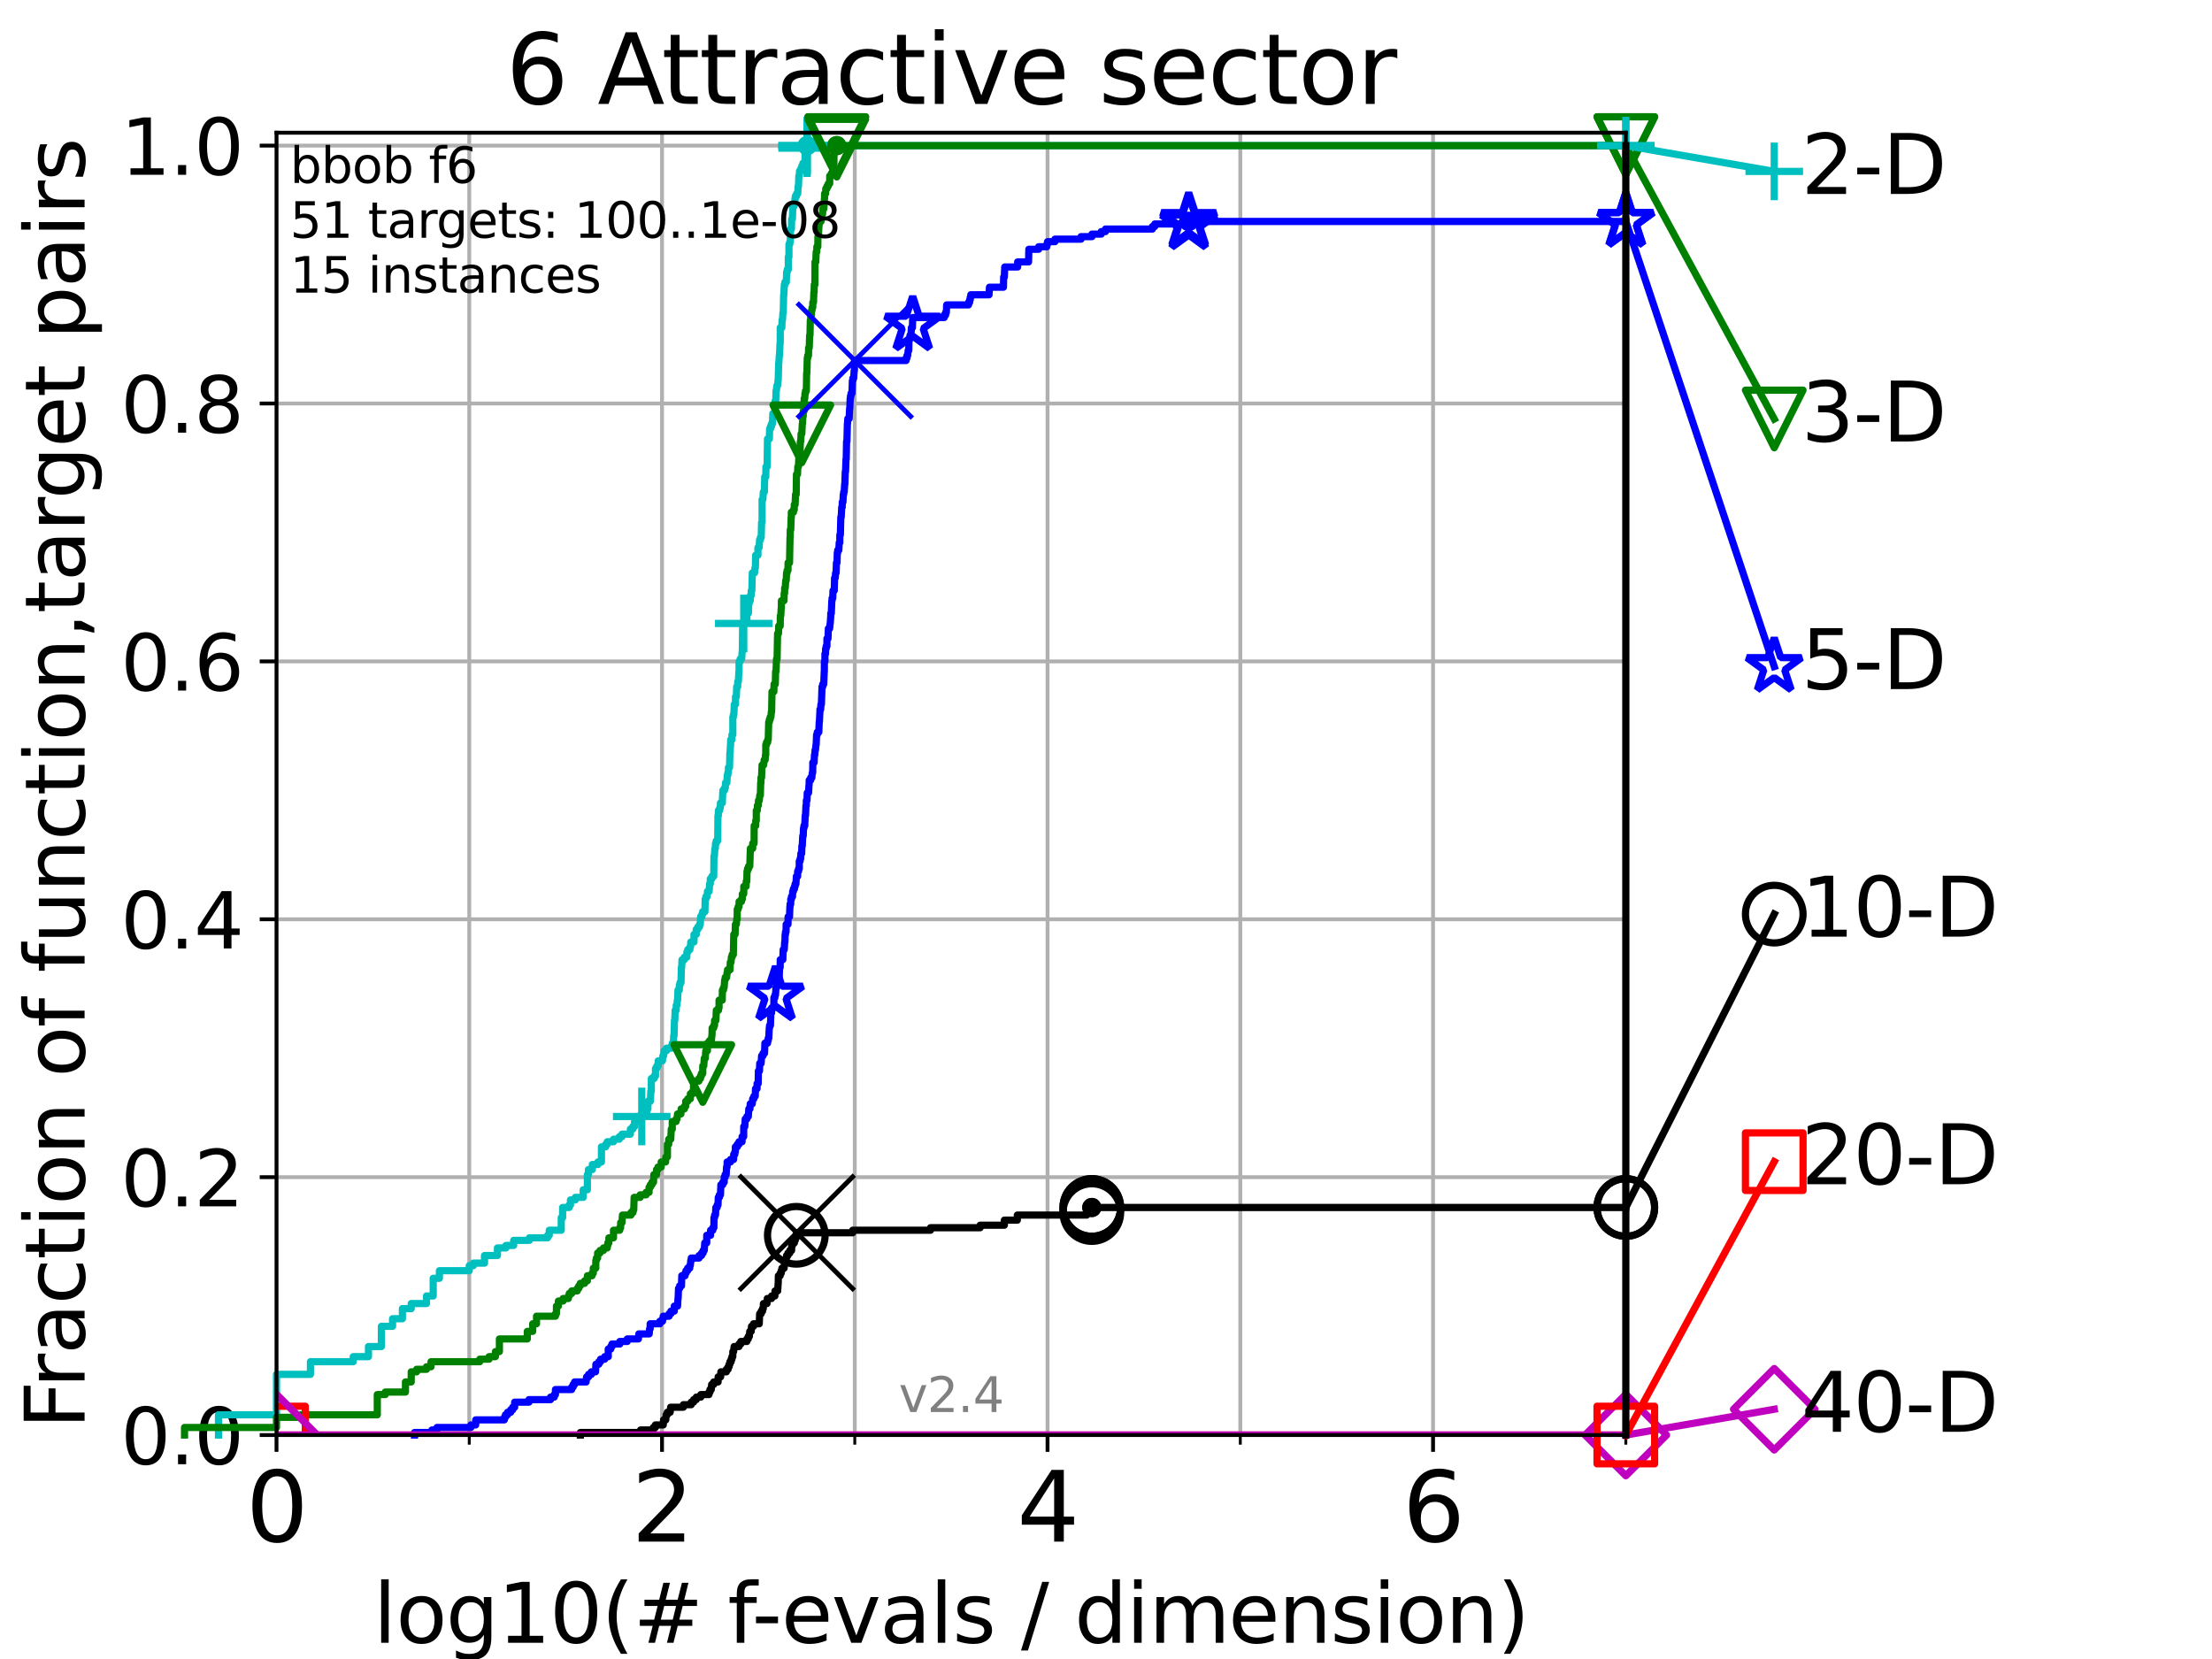 <?xml version="1.0" encoding="utf-8" standalone="no"?>
<!DOCTYPE svg PUBLIC "-//W3C//DTD SVG 1.1//EN"
  "http://www.w3.org/Graphics/SVG/1.1/DTD/svg11.dtd">
<svg height="345.6pt" version="1.1" viewBox="0 0 460.8 345.6" width="460.8pt" xmlns="http://www.w3.org/2000/svg" xmlns:xlink="http://www.w3.org/1999/xlink">
 <defs>
  <style type="text/css">*{stroke-linecap:butt;stroke-linejoin:round;}</style>
 </defs>
 <g id="figure_1">
  <g id="patch_1">
   <path d="M 0 345.6 
L 460.8 345.6 
L 460.8 0 
L 0 0 
z
" style="fill:#ffffff;"/>
  </g>
  <g id="axes_1">
   <g id="patch_2">
    <path d="M 57.6 298.944 
L 338.688 298.944 
L 338.688 27.648 
L 57.6 27.648 
z
" style="fill:#ffffff;"/>
   </g>
   <g id="matplotlib.axis_1">
    <g id="xtick_1">
     <g id="line2d_1">
      <path clip-path="url(#p66fcedbd23)" d="M 57.6 298.944 
L 57.6 27.648 
" style="fill:none;stroke:#b0b0b0;stroke-linecap:square;stroke-width:0.8;"/>
     </g>
     <g id="line2d_2">
      <defs>
       <path d="M 0 0 
L 0 3.5 
" id="m32463482e2" style="stroke:#000000;stroke-width:0.8;"/>
      </defs>
      <g>
       <use style="stroke:#000000;stroke-width:0.8;" x="57.6" xlink:href="#m32463482e2" y="298.944"/>
      </g>
     </g>
     <g id="text_1">
      <!-- 0 -->
      <g transform="translate(51.237 321.141)scale(0.2 -0.2)">
       <defs>
        <path d="M 2034 4250 
Q 1547 4250 1301 3770 
Q 1056 3291 1056 2328 
Q 1056 1369 1301 889 
Q 1547 409 2034 409 
Q 2525 409 2770 889 
Q 3016 1369 3016 2328 
Q 3016 3291 2770 3770 
Q 2525 4250 2034 4250 
z
M 2034 4750 
Q 2819 4750 3233 4129 
Q 3647 3509 3647 2328 
Q 3647 1150 3233 529 
Q 2819 -91 2034 -91 
Q 1250 -91 836 529 
Q 422 1150 422 2328 
Q 422 3509 836 4129 
Q 1250 4750 2034 4750 
z
" id="DejaVuSans-30" transform="scale(0.016)"/>
       </defs>
       <use xlink:href="#DejaVuSans-30"/>
      </g>
     </g>
    </g>
    <g id="xtick_2">
     <g id="line2d_3">
      <path clip-path="url(#p66fcedbd23)" d="M 137.911 298.944 
L 137.911 27.648 
" style="fill:none;stroke:#b0b0b0;stroke-linecap:square;stroke-width:0.8;"/>
     </g>
     <g id="line2d_4">
      <g>
       <use style="stroke:#000000;stroke-width:0.8;" x="137.911" xlink:href="#m32463482e2" y="298.944"/>
      </g>
     </g>
     <g id="text_2">
      <!-- 2 -->
      <g transform="translate(131.548 321.141)scale(0.2 -0.2)">
       <defs>
        <path d="M 1228 531 
L 3431 531 
L 3431 0 
L 469 0 
L 469 531 
Q 828 903 1448 1529 
Q 2069 2156 2228 2338 
Q 2531 2678 2651 2914 
Q 2772 3150 2772 3378 
Q 2772 3750 2511 3984 
Q 2250 4219 1831 4219 
Q 1534 4219 1204 4116 
Q 875 4013 500 3803 
L 500 4441 
Q 881 4594 1212 4672 
Q 1544 4750 1819 4750 
Q 2544 4750 2975 4387 
Q 3406 4025 3406 3419 
Q 3406 3131 3298 2873 
Q 3191 2616 2906 2266 
Q 2828 2175 2409 1742 
Q 1991 1309 1228 531 
z
" id="DejaVuSans-32" transform="scale(0.016)"/>
       </defs>
       <use xlink:href="#DejaVuSans-32"/>
      </g>
     </g>
    </g>
    <g id="xtick_3">
     <g id="line2d_5">
      <path clip-path="url(#p66fcedbd23)" d="M 218.222 298.944 
L 218.222 27.648 
" style="fill:none;stroke:#b0b0b0;stroke-linecap:square;stroke-width:0.8;"/>
     </g>
     <g id="line2d_6">
      <g>
       <use style="stroke:#000000;stroke-width:0.8;" x="218.222" xlink:href="#m32463482e2" y="298.944"/>
      </g>
     </g>
     <g id="text_3">
      <!-- 4 -->
      <g transform="translate(211.859 321.141)scale(0.2 -0.2)">
       <defs>
        <path d="M 2419 4116 
L 825 1625 
L 2419 1625 
L 2419 4116 
z
M 2253 4666 
L 3047 4666 
L 3047 1625 
L 3713 1625 
L 3713 1100 
L 3047 1100 
L 3047 0 
L 2419 0 
L 2419 1100 
L 313 1100 
L 313 1709 
L 2253 4666 
z
" id="DejaVuSans-34" transform="scale(0.016)"/>
       </defs>
       <use xlink:href="#DejaVuSans-34"/>
      </g>
     </g>
    </g>
    <g id="xtick_4">
     <g id="line2d_7">
      <path clip-path="url(#p66fcedbd23)" d="M 298.533 298.944 
L 298.533 27.648 
" style="fill:none;stroke:#b0b0b0;stroke-linecap:square;stroke-width:0.8;"/>
     </g>
     <g id="line2d_8">
      <g>
       <use style="stroke:#000000;stroke-width:0.8;" x="298.533" xlink:href="#m32463482e2" y="298.944"/>
      </g>
     </g>
     <g id="text_4">
      <!-- 6 -->
      <g transform="translate(292.17 321.141)scale(0.2 -0.2)">
       <defs>
        <path d="M 2113 2584 
Q 1688 2584 1439 2293 
Q 1191 2003 1191 1497 
Q 1191 994 1439 701 
Q 1688 409 2113 409 
Q 2538 409 2786 701 
Q 3034 994 3034 1497 
Q 3034 2003 2786 2293 
Q 2538 2584 2113 2584 
z
M 3366 4563 
L 3366 3988 
Q 3128 4100 2886 4159 
Q 2644 4219 2406 4219 
Q 1781 4219 1451 3797 
Q 1122 3375 1075 2522 
Q 1259 2794 1537 2939 
Q 1816 3084 2150 3084 
Q 2853 3084 3261 2657 
Q 3669 2231 3669 1497 
Q 3669 778 3244 343 
Q 2819 -91 2113 -91 
Q 1303 -91 875 529 
Q 447 1150 447 2328 
Q 447 3434 972 4092 
Q 1497 4750 2381 4750 
Q 2619 4750 2861 4703 
Q 3103 4656 3366 4563 
z
" id="DejaVuSans-36" transform="scale(0.016)"/>
       </defs>
       <use xlink:href="#DejaVuSans-36"/>
      </g>
     </g>
    </g>
    <g id="xtick_5">
     <g id="line2d_9">
      <path clip-path="url(#p66fcedbd23)" d="M 97.755 298.944 
L 97.755 27.648 
" style="fill:none;stroke:#b0b0b0;stroke-linecap:square;stroke-width:0.8;"/>
     </g>
     <g id="line2d_10">
      <defs>
       <path d="M 0 0 
L 0 2 
" id="mf13caafb1c" style="stroke:#000000;stroke-width:0.6;"/>
      </defs>
      <g>
       <use style="stroke:#000000;stroke-width:0.6;" x="97.755" xlink:href="#mf13caafb1c" y="298.944"/>
      </g>
     </g>
    </g>
    <g id="xtick_6">
     <g id="line2d_11">
      <path clip-path="url(#p66fcedbd23)" d="M 178.066 298.944 
L 178.066 27.648 
" style="fill:none;stroke:#b0b0b0;stroke-linecap:square;stroke-width:0.8;"/>
     </g>
     <g id="line2d_12">
      <g>
       <use style="stroke:#000000;stroke-width:0.6;" x="178.066" xlink:href="#mf13caafb1c" y="298.944"/>
      </g>
     </g>
    </g>
    <g id="xtick_7">
     <g id="line2d_13">
      <path clip-path="url(#p66fcedbd23)" d="M 258.377 298.944 
L 258.377 27.648 
" style="fill:none;stroke:#b0b0b0;stroke-linecap:square;stroke-width:0.8;"/>
     </g>
     <g id="line2d_14">
      <g>
       <use style="stroke:#000000;stroke-width:0.6;" x="258.377" xlink:href="#mf13caafb1c" y="298.944"/>
      </g>
     </g>
    </g>
    <g id="xtick_8">
     <g id="line2d_15">
      <path clip-path="url(#p66fcedbd23)" d="M 338.688 298.944 
L 338.688 27.648 
" style="fill:none;stroke:#b0b0b0;stroke-linecap:square;stroke-width:0.8;"/>
     </g>
     <g id="line2d_16">
      <g>
       <use style="stroke:#000000;stroke-width:0.6;" x="338.688" xlink:href="#mf13caafb1c" y="298.944"/>
      </g>
     </g>
    </g>
    <g id="text_5">
     <!-- log10(# f-evals / dimension) -->
     <g transform="translate(77.764 342.218)scale(0.17 -0.17)">
      <defs>
       <path d="M 603 4863 
L 1178 4863 
L 1178 0 
L 603 0 
L 603 4863 
z
" id="DejaVuSans-6c" transform="scale(0.016)"/>
       <path d="M 1959 3097 
Q 1497 3097 1228 2736 
Q 959 2375 959 1747 
Q 959 1119 1226 758 
Q 1494 397 1959 397 
Q 2419 397 2687 759 
Q 2956 1122 2956 1747 
Q 2956 2369 2687 2733 
Q 2419 3097 1959 3097 
z
M 1959 3584 
Q 2709 3584 3137 3096 
Q 3566 2609 3566 1747 
Q 3566 888 3137 398 
Q 2709 -91 1959 -91 
Q 1206 -91 779 398 
Q 353 888 353 1747 
Q 353 2609 779 3096 
Q 1206 3584 1959 3584 
z
" id="DejaVuSans-6f" transform="scale(0.016)"/>
       <path d="M 2906 1791 
Q 2906 2416 2648 2759 
Q 2391 3103 1925 3103 
Q 1463 3103 1205 2759 
Q 947 2416 947 1791 
Q 947 1169 1205 825 
Q 1463 481 1925 481 
Q 2391 481 2648 825 
Q 2906 1169 2906 1791 
z
M 3481 434 
Q 3481 -459 3084 -895 
Q 2688 -1331 1869 -1331 
Q 1566 -1331 1297 -1286 
Q 1028 -1241 775 -1147 
L 775 -588 
Q 1028 -725 1275 -790 
Q 1522 -856 1778 -856 
Q 2344 -856 2625 -561 
Q 2906 -266 2906 331 
L 2906 616 
Q 2728 306 2450 153 
Q 2172 0 1784 0 
Q 1141 0 747 490 
Q 353 981 353 1791 
Q 353 2603 747 3093 
Q 1141 3584 1784 3584 
Q 2172 3584 2450 3431 
Q 2728 3278 2906 2969 
L 2906 3500 
L 3481 3500 
L 3481 434 
z
" id="DejaVuSans-67" transform="scale(0.016)"/>
       <path d="M 794 531 
L 1825 531 
L 1825 4091 
L 703 3866 
L 703 4441 
L 1819 4666 
L 2450 4666 
L 2450 531 
L 3481 531 
L 3481 0 
L 794 0 
L 794 531 
z
" id="DejaVuSans-31" transform="scale(0.016)"/>
       <path d="M 1984 4856 
Q 1566 4138 1362 3434 
Q 1159 2731 1159 2009 
Q 1159 1288 1364 580 
Q 1569 -128 1984 -844 
L 1484 -844 
Q 1016 -109 783 600 
Q 550 1309 550 2009 
Q 550 2706 781 3412 
Q 1013 4119 1484 4856 
L 1984 4856 
z
" id="DejaVuSans-28" transform="scale(0.016)"/>
       <path d="M 3272 2816 
L 2363 2816 
L 2100 1772 
L 3016 1772 
L 3272 2816 
z
M 2803 4594 
L 2478 3297 
L 3391 3297 
L 3719 4594 
L 4219 4594 
L 3897 3297 
L 4872 3297 
L 4872 2816 
L 3775 2816 
L 3519 1772 
L 4513 1772 
L 4513 1294 
L 3397 1294 
L 3072 0 
L 2572 0 
L 2894 1294 
L 1978 1294 
L 1656 0 
L 1153 0 
L 1478 1294 
L 494 1294 
L 494 1772 
L 1594 1772 
L 1856 2816 
L 850 2816 
L 850 3297 
L 1978 3297 
L 2297 4594 
L 2803 4594 
z
" id="DejaVuSans-23" transform="scale(0.016)"/>
       <path id="DejaVuSans-20" transform="scale(0.016)"/>
       <path d="M 2375 4863 
L 2375 4384 
L 1825 4384 
Q 1516 4384 1395 4259 
Q 1275 4134 1275 3809 
L 1275 3500 
L 2222 3500 
L 2222 3053 
L 1275 3053 
L 1275 0 
L 697 0 
L 697 3053 
L 147 3053 
L 147 3500 
L 697 3500 
L 697 3744 
Q 697 4328 969 4595 
Q 1241 4863 1831 4863 
L 2375 4863 
z
" id="DejaVuSans-66" transform="scale(0.016)"/>
       <path d="M 313 2009 
L 1997 2009 
L 1997 1497 
L 313 1497 
L 313 2009 
z
" id="DejaVuSans-2d" transform="scale(0.016)"/>
       <path d="M 3597 1894 
L 3597 1613 
L 953 1613 
Q 991 1019 1311 708 
Q 1631 397 2203 397 
Q 2534 397 2845 478 
Q 3156 559 3463 722 
L 3463 178 
Q 3153 47 2828 -22 
Q 2503 -91 2169 -91 
Q 1331 -91 842 396 
Q 353 884 353 1716 
Q 353 2575 817 3079 
Q 1281 3584 2069 3584 
Q 2775 3584 3186 3129 
Q 3597 2675 3597 1894 
z
M 3022 2063 
Q 3016 2534 2758 2815 
Q 2500 3097 2075 3097 
Q 1594 3097 1305 2825 
Q 1016 2553 972 2059 
L 3022 2063 
z
" id="DejaVuSans-65" transform="scale(0.016)"/>
       <path d="M 191 3500 
L 800 3500 
L 1894 563 
L 2988 3500 
L 3597 3500 
L 2284 0 
L 1503 0 
L 191 3500 
z
" id="DejaVuSans-76" transform="scale(0.016)"/>
       <path d="M 2194 1759 
Q 1497 1759 1228 1600 
Q 959 1441 959 1056 
Q 959 750 1161 570 
Q 1363 391 1709 391 
Q 2188 391 2477 730 
Q 2766 1069 2766 1631 
L 2766 1759 
L 2194 1759 
z
M 3341 1997 
L 3341 0 
L 2766 0 
L 2766 531 
Q 2569 213 2275 61 
Q 1981 -91 1556 -91 
Q 1019 -91 701 211 
Q 384 513 384 1019 
Q 384 1609 779 1909 
Q 1175 2209 1959 2209 
L 2766 2209 
L 2766 2266 
Q 2766 2663 2505 2880 
Q 2244 3097 1772 3097 
Q 1472 3097 1187 3025 
Q 903 2953 641 2809 
L 641 3341 
Q 956 3463 1253 3523 
Q 1550 3584 1831 3584 
Q 2591 3584 2966 3190 
Q 3341 2797 3341 1997 
z
" id="DejaVuSans-61" transform="scale(0.016)"/>
       <path d="M 2834 3397 
L 2834 2853 
Q 2591 2978 2328 3040 
Q 2066 3103 1784 3103 
Q 1356 3103 1142 2972 
Q 928 2841 928 2578 
Q 928 2378 1081 2264 
Q 1234 2150 1697 2047 
L 1894 2003 
Q 2506 1872 2764 1633 
Q 3022 1394 3022 966 
Q 3022 478 2636 193 
Q 2250 -91 1575 -91 
Q 1294 -91 989 -36 
Q 684 19 347 128 
L 347 722 
Q 666 556 975 473 
Q 1284 391 1588 391 
Q 1994 391 2212 530 
Q 2431 669 2431 922 
Q 2431 1156 2273 1281 
Q 2116 1406 1581 1522 
L 1381 1569 
Q 847 1681 609 1914 
Q 372 2147 372 2553 
Q 372 3047 722 3315 
Q 1072 3584 1716 3584 
Q 2034 3584 2315 3537 
Q 2597 3491 2834 3397 
z
" id="DejaVuSans-73" transform="scale(0.016)"/>
       <path d="M 1625 4666 
L 2156 4666 
L 531 -594 
L 0 -594 
L 1625 4666 
z
" id="DejaVuSans-2f" transform="scale(0.016)"/>
       <path d="M 2906 2969 
L 2906 4863 
L 3481 4863 
L 3481 0 
L 2906 0 
L 2906 525 
Q 2725 213 2448 61 
Q 2172 -91 1784 -91 
Q 1150 -91 751 415 
Q 353 922 353 1747 
Q 353 2572 751 3078 
Q 1150 3584 1784 3584 
Q 2172 3584 2448 3432 
Q 2725 3281 2906 2969 
z
M 947 1747 
Q 947 1113 1208 752 
Q 1469 391 1925 391 
Q 2381 391 2643 752 
Q 2906 1113 2906 1747 
Q 2906 2381 2643 2742 
Q 2381 3103 1925 3103 
Q 1469 3103 1208 2742 
Q 947 2381 947 1747 
z
" id="DejaVuSans-64" transform="scale(0.016)"/>
       <path d="M 603 3500 
L 1178 3500 
L 1178 0 
L 603 0 
L 603 3500 
z
M 603 4863 
L 1178 4863 
L 1178 4134 
L 603 4134 
L 603 4863 
z
" id="DejaVuSans-69" transform="scale(0.016)"/>
       <path d="M 3328 2828 
Q 3544 3216 3844 3400 
Q 4144 3584 4550 3584 
Q 5097 3584 5394 3201 
Q 5691 2819 5691 2113 
L 5691 0 
L 5113 0 
L 5113 2094 
Q 5113 2597 4934 2840 
Q 4756 3084 4391 3084 
Q 3944 3084 3684 2787 
Q 3425 2491 3425 1978 
L 3425 0 
L 2847 0 
L 2847 2094 
Q 2847 2600 2669 2842 
Q 2491 3084 2119 3084 
Q 1678 3084 1418 2786 
Q 1159 2488 1159 1978 
L 1159 0 
L 581 0 
L 581 3500 
L 1159 3500 
L 1159 2956 
Q 1356 3278 1631 3431 
Q 1906 3584 2284 3584 
Q 2666 3584 2933 3390 
Q 3200 3197 3328 2828 
z
" id="DejaVuSans-6d" transform="scale(0.016)"/>
       <path d="M 3513 2113 
L 3513 0 
L 2938 0 
L 2938 2094 
Q 2938 2591 2744 2837 
Q 2550 3084 2163 3084 
Q 1697 3084 1428 2787 
Q 1159 2491 1159 1978 
L 1159 0 
L 581 0 
L 581 3500 
L 1159 3500 
L 1159 2956 
Q 1366 3272 1645 3428 
Q 1925 3584 2291 3584 
Q 2894 3584 3203 3211 
Q 3513 2838 3513 2113 
z
" id="DejaVuSans-6e" transform="scale(0.016)"/>
       <path d="M 513 4856 
L 1013 4856 
Q 1481 4119 1714 3412 
Q 1947 2706 1947 2009 
Q 1947 1309 1714 600 
Q 1481 -109 1013 -844 
L 513 -844 
Q 928 -128 1133 580 
Q 1338 1288 1338 2009 
Q 1338 2731 1133 3434 
Q 928 4138 513 4856 
z
" id="DejaVuSans-29" transform="scale(0.016)"/>
      </defs>
      <use xlink:href="#DejaVuSans-6c"/>
      <use x="27.783" xlink:href="#DejaVuSans-6f"/>
      <use x="88.965" xlink:href="#DejaVuSans-67"/>
      <use x="152.441" xlink:href="#DejaVuSans-31"/>
      <use x="216.064" xlink:href="#DejaVuSans-30"/>
      <use x="279.688" xlink:href="#DejaVuSans-28"/>
      <use x="318.701" xlink:href="#DejaVuSans-23"/>
      <use x="402.49" xlink:href="#DejaVuSans-20"/>
      <use x="434.277" xlink:href="#DejaVuSans-66"/>
      <use x="463.982" xlink:href="#DejaVuSans-2d"/>
      <use x="500.066" xlink:href="#DejaVuSans-65"/>
      <use x="561.59" xlink:href="#DejaVuSans-76"/>
      <use x="620.77" xlink:href="#DejaVuSans-61"/>
      <use x="682.049" xlink:href="#DejaVuSans-6c"/>
      <use x="709.832" xlink:href="#DejaVuSans-73"/>
      <use x="761.932" xlink:href="#DejaVuSans-20"/>
      <use x="793.719" xlink:href="#DejaVuSans-2f"/>
      <use x="827.41" xlink:href="#DejaVuSans-20"/>
      <use x="859.197" xlink:href="#DejaVuSans-64"/>
      <use x="922.674" xlink:href="#DejaVuSans-69"/>
      <use x="950.457" xlink:href="#DejaVuSans-6d"/>
      <use x="1047.869" xlink:href="#DejaVuSans-65"/>
      <use x="1109.393" xlink:href="#DejaVuSans-6e"/>
      <use x="1172.771" xlink:href="#DejaVuSans-73"/>
      <use x="1224.871" xlink:href="#DejaVuSans-69"/>
      <use x="1252.654" xlink:href="#DejaVuSans-6f"/>
      <use x="1313.836" xlink:href="#DejaVuSans-6e"/>
      <use x="1377.215" xlink:href="#DejaVuSans-29"/>
     </g>
    </g>
   </g>
   <g id="matplotlib.axis_2">
    <g id="ytick_1">
     <g id="line2d_17">
      <path clip-path="url(#p66fcedbd23)" d="M 57.6 298.944 
L 338.688 298.944 
" style="fill:none;stroke:#b0b0b0;stroke-linecap:square;stroke-width:0.8;"/>
     </g>
     <g id="line2d_18">
      <defs>
       <path d="M 0 0 
L -3.5 0 
" id="m31c077ea68" style="stroke:#000000;stroke-width:0.8;"/>
      </defs>
      <g>
       <use style="stroke:#000000;stroke-width:0.8;" x="57.6" xlink:href="#m31c077ea68" y="298.944"/>
      </g>
     </g>
     <g id="text_6">
      <!-- 0.0 -->
      <g transform="translate(25.155 305.023)scale(0.16 -0.16)">
       <defs>
        <path d="M 684 794 
L 1344 794 
L 1344 0 
L 684 0 
L 684 794 
z
" id="DejaVuSans-2e" transform="scale(0.016)"/>
       </defs>
       <use xlink:href="#DejaVuSans-30"/>
       <use x="63.623" xlink:href="#DejaVuSans-2e"/>
       <use x="95.41" xlink:href="#DejaVuSans-30"/>
      </g>
     </g>
    </g>
    <g id="ytick_2">
     <g id="line2d_19">
      <path clip-path="url(#p66fcedbd23)" d="M 57.6 245.222 
L 338.688 245.222 
" style="fill:none;stroke:#b0b0b0;stroke-linecap:square;stroke-width:0.8;"/>
     </g>
     <g id="line2d_20">
      <g>
       <use style="stroke:#000000;stroke-width:0.8;" x="57.6" xlink:href="#m31c077ea68" y="245.222"/>
      </g>
     </g>
     <g id="text_7">
      <!-- 0.2 -->
      <g transform="translate(25.155 251.301)scale(0.16 -0.16)">
       <use xlink:href="#DejaVuSans-30"/>
       <use x="63.623" xlink:href="#DejaVuSans-2e"/>
       <use x="95.41" xlink:href="#DejaVuSans-32"/>
      </g>
     </g>
    </g>
    <g id="ytick_3">
     <g id="line2d_21">
      <path clip-path="url(#p66fcedbd23)" d="M 57.6 191.5 
L 338.688 191.5 
" style="fill:none;stroke:#b0b0b0;stroke-linecap:square;stroke-width:0.8;"/>
     </g>
     <g id="line2d_22">
      <g>
       <use style="stroke:#000000;stroke-width:0.8;" x="57.6" xlink:href="#m31c077ea68" y="191.5"/>
      </g>
     </g>
     <g id="text_8">
      <!-- 0.4 -->
      <g transform="translate(25.155 197.579)scale(0.16 -0.16)">
       <use xlink:href="#DejaVuSans-30"/>
       <use x="63.623" xlink:href="#DejaVuSans-2e"/>
       <use x="95.41" xlink:href="#DejaVuSans-34"/>
      </g>
     </g>
    </g>
    <g id="ytick_4">
     <g id="line2d_23">
      <path clip-path="url(#p66fcedbd23)" d="M 57.6 137.778 
L 338.688 137.778 
" style="fill:none;stroke:#b0b0b0;stroke-linecap:square;stroke-width:0.8;"/>
     </g>
     <g id="line2d_24">
      <g>
       <use style="stroke:#000000;stroke-width:0.8;" x="57.6" xlink:href="#m31c077ea68" y="137.778"/>
      </g>
     </g>
     <g id="text_9">
      <!-- 0.6 -->
      <g transform="translate(25.155 143.857)scale(0.16 -0.16)">
       <use xlink:href="#DejaVuSans-30"/>
       <use x="63.623" xlink:href="#DejaVuSans-2e"/>
       <use x="95.41" xlink:href="#DejaVuSans-36"/>
      </g>
     </g>
    </g>
    <g id="ytick_5">
     <g id="line2d_25">
      <path clip-path="url(#p66fcedbd23)" d="M 57.6 84.056 
L 338.688 84.056 
" style="fill:none;stroke:#b0b0b0;stroke-linecap:square;stroke-width:0.8;"/>
     </g>
     <g id="line2d_26">
      <g>
       <use style="stroke:#000000;stroke-width:0.8;" x="57.6" xlink:href="#m31c077ea68" y="84.056"/>
      </g>
     </g>
     <g id="text_10">
      <!-- 0.8 -->
      <g transform="translate(25.155 90.135)scale(0.16 -0.16)">
       <defs>
        <path d="M 2034 2216 
Q 1584 2216 1326 1975 
Q 1069 1734 1069 1313 
Q 1069 891 1326 650 
Q 1584 409 2034 409 
Q 2484 409 2743 651 
Q 3003 894 3003 1313 
Q 3003 1734 2745 1975 
Q 2488 2216 2034 2216 
z
M 1403 2484 
Q 997 2584 770 2862 
Q 544 3141 544 3541 
Q 544 4100 942 4425 
Q 1341 4750 2034 4750 
Q 2731 4750 3128 4425 
Q 3525 4100 3525 3541 
Q 3525 3141 3298 2862 
Q 3072 2584 2669 2484 
Q 3125 2378 3379 2068 
Q 3634 1759 3634 1313 
Q 3634 634 3220 271 
Q 2806 -91 2034 -91 
Q 1263 -91 848 271 
Q 434 634 434 1313 
Q 434 1759 690 2068 
Q 947 2378 1403 2484 
z
M 1172 3481 
Q 1172 3119 1398 2916 
Q 1625 2713 2034 2713 
Q 2441 2713 2670 2916 
Q 2900 3119 2900 3481 
Q 2900 3844 2670 4047 
Q 2441 4250 2034 4250 
Q 1625 4250 1398 4047 
Q 1172 3844 1172 3481 
z
" id="DejaVuSans-38" transform="scale(0.016)"/>
       </defs>
       <use xlink:href="#DejaVuSans-30"/>
       <use x="63.623" xlink:href="#DejaVuSans-2e"/>
       <use x="95.41" xlink:href="#DejaVuSans-38"/>
      </g>
     </g>
    </g>
    <g id="ytick_6">
     <g id="line2d_27">
      <path clip-path="url(#p66fcedbd23)" d="M 57.6 30.334 
L 338.688 30.334 
" style="fill:none;stroke:#b0b0b0;stroke-linecap:square;stroke-width:0.8;"/>
     </g>
     <g id="line2d_28">
      <g>
       <use style="stroke:#000000;stroke-width:0.8;" x="57.6" xlink:href="#m31c077ea68" y="30.334"/>
      </g>
     </g>
     <g id="text_11">
      <!-- 1.0 -->
      <g transform="translate(25.155 36.413)scale(0.16 -0.16)">
       <use xlink:href="#DejaVuSans-31"/>
       <use x="63.623" xlink:href="#DejaVuSans-2e"/>
       <use x="95.41" xlink:href="#DejaVuSans-30"/>
      </g>
     </g>
    </g>
    <g id="text_12">
     <!-- Fraction of function,target pairs -->
     <g transform="translate(17.62 297.681)rotate(-90)scale(0.17 -0.17)">
      <defs>
       <path d="M 628 4666 
L 3309 4666 
L 3309 4134 
L 1259 4134 
L 1259 2759 
L 3109 2759 
L 3109 2228 
L 1259 2228 
L 1259 0 
L 628 0 
L 628 4666 
z
" id="DejaVuSans-46" transform="scale(0.016)"/>
       <path d="M 2631 2963 
Q 2534 3019 2420 3045 
Q 2306 3072 2169 3072 
Q 1681 3072 1420 2755 
Q 1159 2438 1159 1844 
L 1159 0 
L 581 0 
L 581 3500 
L 1159 3500 
L 1159 2956 
Q 1341 3275 1631 3429 
Q 1922 3584 2338 3584 
Q 2397 3584 2469 3576 
Q 2541 3569 2628 3553 
L 2631 2963 
z
" id="DejaVuSans-72" transform="scale(0.016)"/>
       <path d="M 3122 3366 
L 3122 2828 
Q 2878 2963 2633 3030 
Q 2388 3097 2138 3097 
Q 1578 3097 1268 2742 
Q 959 2388 959 1747 
Q 959 1106 1268 751 
Q 1578 397 2138 397 
Q 2388 397 2633 464 
Q 2878 531 3122 666 
L 3122 134 
Q 2881 22 2623 -34 
Q 2366 -91 2075 -91 
Q 1284 -91 818 406 
Q 353 903 353 1747 
Q 353 2603 823 3093 
Q 1294 3584 2113 3584 
Q 2378 3584 2631 3529 
Q 2884 3475 3122 3366 
z
" id="DejaVuSans-63" transform="scale(0.016)"/>
       <path d="M 1172 4494 
L 1172 3500 
L 2356 3500 
L 2356 3053 
L 1172 3053 
L 1172 1153 
Q 1172 725 1289 603 
Q 1406 481 1766 481 
L 2356 481 
L 2356 0 
L 1766 0 
Q 1100 0 847 248 
Q 594 497 594 1153 
L 594 3053 
L 172 3053 
L 172 3500 
L 594 3500 
L 594 4494 
L 1172 4494 
z
" id="DejaVuSans-74" transform="scale(0.016)"/>
       <path d="M 544 1381 
L 544 3500 
L 1119 3500 
L 1119 1403 
Q 1119 906 1312 657 
Q 1506 409 1894 409 
Q 2359 409 2629 706 
Q 2900 1003 2900 1516 
L 2900 3500 
L 3475 3500 
L 3475 0 
L 2900 0 
L 2900 538 
Q 2691 219 2414 64 
Q 2138 -91 1772 -91 
Q 1169 -91 856 284 
Q 544 659 544 1381 
z
M 1991 3584 
L 1991 3584 
z
" id="DejaVuSans-75" transform="scale(0.016)"/>
       <path d="M 750 794 
L 1409 794 
L 1409 256 
L 897 -744 
L 494 -744 
L 750 256 
L 750 794 
z
" id="DejaVuSans-2c" transform="scale(0.016)"/>
       <path d="M 1159 525 
L 1159 -1331 
L 581 -1331 
L 581 3500 
L 1159 3500 
L 1159 2969 
Q 1341 3281 1617 3432 
Q 1894 3584 2278 3584 
Q 2916 3584 3314 3078 
Q 3713 2572 3713 1747 
Q 3713 922 3314 415 
Q 2916 -91 2278 -91 
Q 1894 -91 1617 61 
Q 1341 213 1159 525 
z
M 3116 1747 
Q 3116 2381 2855 2742 
Q 2594 3103 2138 3103 
Q 1681 3103 1420 2742 
Q 1159 2381 1159 1747 
Q 1159 1113 1420 752 
Q 1681 391 2138 391 
Q 2594 391 2855 752 
Q 3116 1113 3116 1747 
z
" id="DejaVuSans-70" transform="scale(0.016)"/>
      </defs>
      <use xlink:href="#DejaVuSans-46"/>
      <use x="50.27" xlink:href="#DejaVuSans-72"/>
      <use x="91.383" xlink:href="#DejaVuSans-61"/>
      <use x="152.662" xlink:href="#DejaVuSans-63"/>
      <use x="207.643" xlink:href="#DejaVuSans-74"/>
      <use x="246.852" xlink:href="#DejaVuSans-69"/>
      <use x="274.635" xlink:href="#DejaVuSans-6f"/>
      <use x="335.816" xlink:href="#DejaVuSans-6e"/>
      <use x="399.195" xlink:href="#DejaVuSans-20"/>
      <use x="430.982" xlink:href="#DejaVuSans-6f"/>
      <use x="492.164" xlink:href="#DejaVuSans-66"/>
      <use x="527.369" xlink:href="#DejaVuSans-20"/>
      <use x="559.156" xlink:href="#DejaVuSans-66"/>
      <use x="594.361" xlink:href="#DejaVuSans-75"/>
      <use x="657.74" xlink:href="#DejaVuSans-6e"/>
      <use x="721.119" xlink:href="#DejaVuSans-63"/>
      <use x="776.1" xlink:href="#DejaVuSans-74"/>
      <use x="815.309" xlink:href="#DejaVuSans-69"/>
      <use x="843.092" xlink:href="#DejaVuSans-6f"/>
      <use x="904.273" xlink:href="#DejaVuSans-6e"/>
      <use x="967.652" xlink:href="#DejaVuSans-2c"/>
      <use x="999.439" xlink:href="#DejaVuSans-74"/>
      <use x="1038.648" xlink:href="#DejaVuSans-61"/>
      <use x="1099.928" xlink:href="#DejaVuSans-72"/>
      <use x="1139.291" xlink:href="#DejaVuSans-67"/>
      <use x="1202.768" xlink:href="#DejaVuSans-65"/>
      <use x="1264.291" xlink:href="#DejaVuSans-74"/>
      <use x="1303.5" xlink:href="#DejaVuSans-20"/>
      <use x="1335.287" xlink:href="#DejaVuSans-70"/>
      <use x="1398.764" xlink:href="#DejaVuSans-61"/>
      <use x="1460.043" xlink:href="#DejaVuSans-69"/>
      <use x="1487.826" xlink:href="#DejaVuSans-72"/>
      <use x="1528.939" xlink:href="#DejaVuSans-73"/>
     </g>
    </g>
   </g>
   <g id="line2d_29">
    <defs>
     <path d="M 0 1.5 
C 0.398 1.5 0.779 1.342 1.061 1.061 
C 1.342 0.779 1.5 0.398 1.5 0 
C 1.5 -0.398 1.342 -0.779 1.061 -1.061 
C 0.779 -1.342 0.398 -1.5 0 -1.5 
C -0.398 -1.5 -0.779 -1.342 -1.061 -1.061 
C -1.342 -0.779 -1.5 -0.398 -1.5 0 
C -1.5 0.398 -1.342 0.779 -1.061 1.061 
C -0.779 1.342 -0.398 1.5 0 1.5 
z
" id="m67a32bb5d8" style="stroke:#00bfbf;"/>
    </defs>
    <g>
     <use style="fill:#00bfbf;stroke:#00bfbf;" x="168.141" xlink:href="#m67a32bb5d8" y="30.334"/>
     <use style="fill:#00bfbf;stroke:#00bfbf;" x="168.141" xlink:href="#m67a32bb5d8" y="30.334"/>
    </g>
   </g>
   <g id="line2d_30">
    <path d="M 45.512 298.944 
L 45.512 294.731 
L 57.6 294.731 
L 57.6 286.304 
L 64.671 286.304 
L 64.671 283.67 
L 73.579 283.67 
L 73.579 282.617 
L 76.759 282.617 
L 76.759 280.51 
L 79.447 280.51 
L 79.447 276.296 
L 81.776 276.296 
L 81.776 274.716 
L 83.83 274.716 
L 83.83 272.61 
L 85.667 272.61 
L 85.667 271.556 
L 88.847 271.556 
L 88.847 269.976 
L 90.243 269.976 
L 90.243 266.289 
L 91.535 266.289 
L 91.535 264.709 
L 97.755 264.709 
L 97.755 263.656 
L 98.606 263.656 
L 98.606 263.129 
L 100.935 263.129 
L 100.935 261.549 
L 103.623 261.549 
L 103.623 259.969 
L 105.398 259.969 
L 105.398 259.443 
L 107.009 259.443 
L 107.009 258.389 
L 110.274 258.389 
L 110.274 257.862 
L 114.08 257.862 
L 114.08 257.336 
L 114.419 257.336 
L 114.419 256.282 
L 116.914 256.282 
L 116.914 253.649 
L 117.203 253.649 
L 117.203 251.542 
L 118.577 251.542 
L 118.577 251.016 
L 118.839 251.016 
L 118.839 249.962 
L 119.85 249.962 
L 119.85 249.436 
L 121.49 249.436 
L 121.49 247.855 
L 122.362 247.855 
L 122.362 244.695 
L 122.573 244.695 
L 122.573 243.642 
L 123.394 243.642 
L 123.394 242.589 
L 124.557 242.589 
L 124.557 242.062 
L 125.292 242.062 
L 125.292 238.902 
L 126.168 238.902 
L 126.168 238.375 
L 126.507 238.375 
L 126.507 237.848 
L 127.799 237.848 
L 127.799 237.322 
L 129.002 237.322 
L 129.002 236.795 
L 129.574 236.795 
L 129.574 236.268 
L 131.313 236.268 
L 131.313 235.215 
L 131.815 235.215 
L 131.815 234.688 
L 132.182 234.688 
L 132.182 233.635 
L 132.66 233.635 
L 132.66 232.582 
L 133.689 232.582 
L 133.689 232.055 
L 134.128 232.055 
L 134.128 231.528 
L 134.766 231.528 
L 134.766 231.001 
L 134.974 231.001 
L 134.974 229.421 
L 135.482 229.421 
L 135.582 227.315 
L 135.682 227.315 
L 135.682 224.681 
L 136.266 224.681 
L 136.266 224.155 
L 136.551 224.155 
L 136.551 222.575 
L 136.832 222.575 
L 136.832 222.048 
L 137.108 222.048 
L 137.108 220.994 
L 137.998 220.994 
L 138.084 219.941 
L 138.256 219.941 
L 138.341 218.888 
L 138.845 218.888 
L 138.845 218.361 
L 139.887 218.361 
L 139.887 217.834 
L 140.042 217.834 
L 140.042 217.308 
L 140.272 217.308 
L 140.348 215.728 
L 140.424 215.728 
L 140.499 212.567 
L 140.574 212.567 
L 140.649 210.461 
L 140.871 210.461 
L 140.871 209.407 
L 141.018 209.407 
L 141.09 208.354 
L 141.163 208.354 
L 141.235 206.247 
L 141.521 206.247 
L 141.521 205.194 
L 141.662 205.194 
L 141.662 204.667 
L 141.872 204.667 
L 141.941 201.507 
L 142.01 201.507 
L 142.079 199.927 
L 142.553 199.927 
L 142.553 199.4 
L 143.08 199.4 
L 143.08 198.347 
L 143.273 198.347 
L 143.273 197.82 
L 143.716 197.82 
L 143.716 197.294 
L 143.841 197.294 
L 143.903 196.24 
L 144.57 196.24 
L 144.57 194.66 
L 145.04 194.66 
L 145.04 193.607 
L 145.384 193.607 
L 145.384 193.08 
L 145.722 193.08 
L 145.722 192.553 
L 145.888 192.553 
L 145.943 190.973 
L 146.216 190.973 
L 146.216 190.447 
L 146.378 190.447 
L 146.378 189.92 
L 146.854 189.92 
L 146.906 187.287 
L 147.062 187.287 
L 147.062 186.76 
L 147.318 186.76 
L 147.369 185.706 
L 147.72 185.706 
L 147.819 184.126 
L 147.967 184.126 
L 147.967 183.073 
L 148.306 183.073 
L 148.306 182.546 
L 148.686 182.546 
L 148.733 178.333 
L 148.827 178.333 
L 148.92 176.753 
L 149.012 176.753 
L 149.058 175.699 
L 149.196 175.699 
L 149.196 175.173 
L 149.513 175.173 
L 149.557 169.906 
L 149.647 169.906 
L 149.647 168.853 
L 149.911 168.853 
L 149.911 168.326 
L 150.042 168.326 
L 150.086 167.272 
L 150.472 167.272 
L 150.557 165.166 
L 150.599 165.166 
L 150.599 164.639 
L 150.933 164.639 
L 150.933 164.112 
L 151.097 164.112 
L 151.138 163.059 
L 151.422 163.059 
L 151.502 161.479 
L 151.621 161.479 
L 151.621 160.952 
L 151.74 160.952 
L 151.74 159.899 
L 151.975 159.899 
L 152.053 156.739 
L 152.092 156.739 
L 152.169 155.159 
L 152.207 155.159 
L 152.207 154.105 
L 152.474 154.105 
L 152.474 153.052 
L 152.662 153.052 
L 152.662 149.365 
L 152.774 149.365 
L 152.774 148.838 
L 152.885 148.838 
L 152.959 146.732 
L 153.215 146.732 
L 153.215 145.152 
L 153.395 145.152 
L 153.467 143.045 
L 153.68 143.045 
L 153.68 141.992 
L 153.82 141.992 
L 153.925 139.885 
L 153.96 139.885 
L 153.96 137.778 
L 154.201 137.778 
L 154.201 137.251 
L 154.507 137.251 
L 154.608 135.671 
L 154.641 135.671 
L 154.708 130.404 
L 154.939 130.404 
L 154.972 129.351 
L 155.584 129.351 
L 155.584 127.771 
L 155.898 127.771 
L 155.991 125.664 
L 156.083 125.664 
L 156.083 125.138 
L 156.297 125.138 
L 156.297 124.084 
L 156.479 124.084 
L 156.509 123.031 
L 156.628 123.031 
L 156.718 119.344 
L 157.186 119.344 
L 157.272 118.291 
L 157.358 118.291 
L 157.415 115.657 
L 157.893 115.657 
L 157.893 114.077 
L 158.141 114.077 
L 158.223 112.497 
L 158.385 112.497 
L 158.385 111.97 
L 158.573 111.97 
L 158.653 108.81 
L 158.758 108.81 
L 158.758 104.07 
L 158.916 104.07 
L 159.02 102.49 
L 159.227 102.49 
L 159.304 99.33 
L 159.532 99.33 
L 159.558 97.223 
L 159.808 97.223 
L 159.882 91.43 
L 160.274 91.43 
L 160.322 89.323 
L 160.514 89.323 
L 160.514 88.796 
L 160.727 88.796 
L 160.727 88.27 
L 160.915 88.27 
L 160.985 86.163 
L 161.443 86.163 
L 161.466 83.529 
L 161.601 83.529 
L 161.668 81.423 
L 161.735 81.423 
L 161.823 80.369 
L 161.977 80.369 
L 162.065 79.316 
L 162.109 79.316 
L 162.217 75.629 
L 162.239 75.629 
L 162.346 74.049 
L 162.389 74.049 
L 162.496 71.416 
L 162.539 71.416 
L 162.539 68.255 
L 162.875 68.255 
L 162.917 66.675 
L 163 66.675 
L 163.103 65.095 
L 163.165 65.095 
L 163.246 61.409 
L 163.287 61.409 
L 163.389 59.302 
L 163.51 59.302 
L 163.51 58.775 
L 163.808 58.775 
L 163.867 56.668 
L 164.005 56.668 
L 164.005 56.142 
L 164.218 56.142 
L 164.218 53.508 
L 164.353 53.508 
L 164.353 50.875 
L 164.524 50.875 
L 164.524 50.348 
L 164.638 50.348 
L 164.675 47.715 
L 164.862 47.715 
L 164.918 45.608 
L 165.065 45.608 
L 165.157 42.975 
L 165.393 42.975 
L 165.393 42.448 
L 165.555 42.448 
L 165.608 41.395 
L 165.679 41.395 
L 165.679 40.868 
L 165.943 40.868 
L 165.943 40.341 
L 166.186 40.341 
L 166.272 38.761 
L 166.341 38.761 
L 166.409 36.654 
L 166.511 36.654 
L 166.561 35.601 
L 166.846 35.601 
L 166.846 35.074 
L 167.044 35.074 
L 167.044 34.548 
L 167.256 34.548 
L 167.256 34.021 
L 167.688 34.021 
L 167.72 30.861 
L 168.141 30.861 
L 168.141 30.334 
L 338.688 30.334 
L 338.688 30.334 
" style="fill:none;stroke:#00bfbf;stroke-linecap:square;stroke-width:1.5;"/>
   </g>
   <g id="line2d_31">
    <defs>
     <path d="M -6 0 
L 6 0 
M 0 6 
L 0 -6 
" id="maf5812279d" style="stroke:#00bfbf;stroke-width:1.5;"/>
    </defs>
    <g>
     <use style="fill-opacity:0;stroke:#00bfbf;stroke-width:1.5;" x="133.689" xlink:href="#maf5812279d" y="232.582"/>
     <use style="fill-opacity:0;stroke:#00bfbf;stroke-width:1.5;" x="154.939" xlink:href="#maf5812279d" y="129.878"/>
     <use style="fill-opacity:0;stroke:#00bfbf;stroke-width:1.5;" x="168.141" xlink:href="#maf5812279d" y="30.861"/>
     <use style="fill-opacity:0;stroke:#00bfbf;stroke-width:1.5;" x="168.141" xlink:href="#maf5812279d" y="30.334"/>
     <use style="fill-opacity:0;stroke:#00bfbf;stroke-width:1.5;" x="168.141" xlink:href="#maf5812279d" y="30.334"/>
     <use style="fill-opacity:0;stroke:#00bfbf;stroke-width:1.5;" x="338.688" xlink:href="#maf5812279d" y="30.334"/>
    </g>
   </g>
   <g id="line2d_32">
    <path style="fill:none;stroke:#00bfbf;stroke-linecap:square;stroke-width:1.5;"/>
    <g/>
   </g>
   <g id="line2d_33">
    <defs>
     <path d="M 0 1.5 
C 0.398 1.5 0.779 1.342 1.061 1.061 
C 1.342 0.779 1.5 0.398 1.5 0 
C 1.5 -0.398 1.342 -0.779 1.061 -1.061 
C 0.779 -1.342 0.398 -1.5 0 -1.5 
C -0.398 -1.5 -0.779 -1.342 -1.061 -1.061 
C -1.342 -0.779 -1.5 -0.398 -1.5 0 
C -1.5 0.398 -1.342 0.779 -1.061 1.061 
C -0.779 1.342 -0.398 1.5 0 1.5 
z
" id="m358c1f5d40" style="stroke:#008000;"/>
    </defs>
    <g>
     <use style="fill:#008000;stroke:#008000;" x="174.312" xlink:href="#m358c1f5d40" y="30.334"/>
     <use style="fill:#008000;stroke:#008000;" x="174.312" xlink:href="#m358c1f5d40" y="30.334"/>
    </g>
   </g>
   <g id="line2d_34">
    <path d="M 38.441 298.944 
L 38.441 297.364 
L 57.6 297.364 
L 57.6 295.257 
L 62.617 295.257 
L 62.617 294.731 
L 78.596 294.731 
L 78.596 290.517 
L 80.259 290.517 
L 80.259 289.99 
L 84.464 289.99 
L 84.464 287.884 
L 85.667 287.884 
L 85.667 285.777 
L 86.793 285.777 
L 86.793 285.25 
L 88.847 285.25 
L 88.847 284.723 
L 89.79 284.723 
L 89.79 283.67 
L 99.938 283.67 
L 99.938 283.143 
L 101.878 283.143 
L 101.878 282.617 
L 103.203 282.617 
L 103.203 281.563 
L 104.034 281.563 
L 104.034 278.93 
L 109.843 278.93 
L 109.843 277.35 
L 110.969 277.35 
L 110.969 275.77 
L 111.768 275.77 
L 111.768 274.19 
L 115.711 274.19 
L 115.711 273.663 
L 115.918 273.663 
L 115.918 272.083 
L 116.323 272.083 
L 116.323 271.03 
L 117.298 271.03 
L 117.298 270.503 
L 118.4 270.503 
L 118.4 269.976 
L 118.577 269.976 
L 118.577 269.45 
L 119.097 269.45 
L 119.097 268.923 
L 120.255 268.923 
L 120.255 268.396 
L 120.572 268.396 
L 120.572 267.87 
L 120.883 267.87 
L 120.883 267.343 
L 121.785 267.343 
L 121.785 266.816 
L 122.362 266.816 
L 122.362 265.763 
L 123.327 265.763 
L 123.327 265.236 
L 123.594 265.236 
L 123.594 264.183 
L 124.114 264.183 
L 124.114 262.603 
L 124.242 262.603 
L 124.242 262.076 
L 124.495 262.076 
L 124.495 261.023 
L 124.989 261.023 
L 124.989 260.496 
L 125.706 260.496 
L 125.706 259.969 
L 126.507 259.969 
L 126.507 259.443 
L 126.618 259.443 
L 126.618 258.916 
L 126.839 258.916 
L 126.839 257.862 
L 127.799 257.862 
L 127.799 256.282 
L 129.099 256.282 
L 129.099 255.756 
L 129.291 255.756 
L 129.291 254.702 
L 129.574 254.702 
L 129.668 253.122 
L 131.44 253.122 
L 131.44 252.596 
L 131.856 252.596 
L 131.856 252.069 
L 132.02 252.069 
L 132.101 249.436 
L 133.353 249.436 
L 133.353 248.909 
L 134.591 248.909 
L 134.591 248.382 
L 135.213 248.382 
L 135.213 247.329 
L 135.482 247.329 
L 135.482 246.802 
L 135.813 246.802 
L 135.813 246.275 
L 136.138 246.275 
L 136.202 244.695 
L 136.77 244.695 
L 136.77 243.642 
L 137.077 243.642 
L 137.077 243.115 
L 137.736 243.115 
L 137.736 242.062 
L 138.651 242.062 
L 138.706 241.009 
L 139.036 241.009 
L 139.036 238.375 
L 139.307 238.375 
L 139.307 237.322 
L 139.731 237.322 
L 139.835 235.215 
L 140.042 235.215 
L 140.042 233.635 
L 140.847 233.635 
L 140.847 233.108 
L 141.042 233.108 
L 141.139 232.055 
L 141.849 232.055 
L 141.895 231.001 
L 142.576 231.001 
L 142.576 230.475 
L 142.84 230.475 
L 142.84 229.421 
L 143.273 229.421 
L 143.273 228.895 
L 143.82 228.895 
L 143.82 227.841 
L 144.31 227.841 
L 144.31 227.315 
L 144.471 227.315 
L 144.471 226.261 
L 144.63 226.261 
L 144.63 225.208 
L 145.591 225.208 
L 145.591 224.681 
L 145.925 224.681 
L 145.925 224.155 
L 146.107 224.155 
L 146.107 223.628 
L 146.396 223.628 
L 146.396 222.048 
L 146.609 222.048 
L 146.714 220.468 
L 146.924 220.468 
L 147.027 218.888 
L 147.369 218.888 
L 147.369 217.308 
L 147.803 217.308 
L 147.803 216.781 
L 148.194 216.781 
L 148.29 215.728 
L 148.322 215.728 
L 148.354 214.148 
L 148.671 214.148 
L 148.671 213.621 
L 148.858 213.621 
L 148.858 212.567 
L 149.135 212.567 
L 149.226 210.461 
L 149.676 210.461 
L 149.676 209.934 
L 149.794 209.934 
L 149.794 208.354 
L 150.458 208.354 
L 150.486 206.247 
L 150.711 206.247 
L 150.711 205.721 
L 150.85 205.721 
L 150.96 204.141 
L 151.07 204.141 
L 151.07 203.614 
L 151.368 203.614 
L 151.475 202.56 
L 151.555 202.56 
L 151.555 202.034 
L 152.079 202.034 
L 152.13 200.454 
L 152.284 200.454 
L 152.36 199.4 
L 152.512 199.4 
L 152.512 198.874 
L 152.762 198.874 
L 152.861 194.66 
L 153.13 194.66 
L 153.203 192.553 
L 153.395 192.553 
L 153.467 191.5 
L 153.562 191.5 
L 153.585 189.393 
L 153.774 189.393 
L 153.774 188.867 
L 153.96 188.867 
L 153.96 187.813 
L 154.462 187.813 
L 154.462 187.287 
L 154.641 187.287 
L 154.641 186.233 
L 154.928 186.233 
L 154.95 184.653 
L 155.425 184.653 
L 155.446 183.6 
L 155.574 183.6 
L 155.616 181.493 
L 155.721 181.493 
L 155.721 180.966 
L 155.95 180.966 
L 155.95 180.44 
L 156.196 180.44 
L 156.297 177.28 
L 156.318 177.28 
L 156.318 176.753 
L 156.796 176.753 
L 156.796 175.699 
L 157.089 175.699 
L 157.109 172.013 
L 157.434 172.013 
L 157.434 170.959 
L 157.548 170.959 
L 157.548 168.853 
L 157.754 168.853 
L 157.791 167.799 
L 157.976 167.799 
L 158.013 166.746 
L 158.177 166.746 
L 158.268 165.692 
L 158.394 165.692 
L 158.466 163.059 
L 158.519 163.059 
L 158.519 162.006 
L 158.644 162.006 
L 158.75 159.372 
L 159.081 159.372 
L 159.184 158.319 
L 159.389 158.319 
L 159.457 157.265 
L 159.524 157.265 
L 159.524 155.159 
L 159.675 155.159 
L 159.675 154.632 
L 159.923 154.632 
L 159.923 154.105 
L 160.038 154.105 
L 160.136 150.419 
L 160.266 150.419 
L 160.266 149.892 
L 160.442 149.892 
L 160.442 149.365 
L 160.601 149.365 
L 160.68 148.312 
L 160.743 148.312 
L 160.821 144.098 
L 161.208 144.098 
L 161.253 142.518 
L 161.511 142.518 
L 161.571 139.885 
L 161.66 139.885 
L 161.764 137.251 
L 161.882 137.251 
L 161.985 131.985 
L 162.174 131.985 
L 162.217 130.404 
L 162.532 130.404 
L 162.56 128.298 
L 162.645 128.298 
L 162.743 126.718 
L 162.771 126.718 
L 162.785 125.138 
L 163.321 125.138 
L 163.362 123.558 
L 163.456 123.558 
L 163.456 122.504 
L 163.576 122.504 
L 163.683 120.924 
L 163.789 120.924 
L 163.854 119.344 
L 163.972 119.344 
L 163.972 118.817 
L 164.154 118.817 
L 164.167 117.237 
L 164.474 117.237 
L 164.575 111.97 
L 164.612 111.97 
L 164.625 110.39 
L 164.725 110.39 
L 164.812 107.757 
L 164.85 107.757 
L 164.85 106.704 
L 165.291 106.704 
L 165.291 106.177 
L 165.459 106.177 
L 165.459 105.124 
L 165.638 105.124 
L 165.721 103.017 
L 165.862 103.017 
L 165.92 98.803 
L 166.14 98.803 
L 166.198 97.223 
L 166.335 97.223 
L 166.426 95.116 
L 166.629 95.116 
L 166.729 91.956 
L 166.807 91.956 
L 166.884 90.376 
L 167.027 90.376 
L 167.136 88.27 
L 167.18 88.27 
L 167.256 86.69 
L 167.331 86.69 
L 167.331 85.636 
L 167.502 85.636 
L 167.524 83.003 
L 167.651 83.003 
L 167.693 81.949 
L 167.798 81.949 
L 167.798 81.423 
L 167.975 81.423 
L 168.038 77.736 
L 168.089 77.736 
L 168.171 74.576 
L 168.263 74.576 
L 168.263 74.049 
L 168.426 74.049 
L 168.446 72.469 
L 168.577 72.469 
L 168.667 69.836 
L 168.736 69.836 
L 168.806 66.675 
L 168.875 66.675 
L 168.914 65.622 
L 169.031 65.622 
L 169.07 64.569 
L 169.177 64.569 
L 169.177 64.042 
L 169.312 64.042 
L 169.322 62.989 
L 169.465 62.989 
L 169.541 60.882 
L 169.598 60.882 
L 169.626 59.302 
L 169.758 59.302 
L 169.786 54.562 
L 169.944 54.562 
L 170.027 52.455 
L 170.156 52.455 
L 170.165 51.402 
L 170.365 51.402 
L 170.392 49.295 
L 170.491 49.295 
L 170.589 47.188 
L 170.616 47.188 
L 170.696 46.135 
L 171.039 46.135 
L 171.039 45.608 
L 171.203 45.608 
L 171.238 44.555 
L 171.366 44.555 
L 171.383 43.501 
L 171.629 43.501 
L 171.738 41.395 
L 171.771 41.395 
L 171.771 40.341 
L 171.987 40.341 
L 172.028 39.288 
L 172.281 39.288 
L 172.281 38.761 
L 172.554 38.761 
L 172.554 38.234 
L 172.847 38.234 
L 172.847 36.654 
L 173.173 36.654 
L 173.173 36.128 
L 173.425 36.128 
L 173.516 35.074 
L 173.576 35.074 
L 173.576 34.021 
L 173.726 34.021 
L 173.741 31.914 
L 173.837 31.914 
L 173.837 31.387 
L 173.985 31.387 
L 173.985 30.861 
L 174.312 30.861 
L 174.312 30.334 
L 338.688 30.334 
L 338.688 30.334 
" style="fill:none;stroke:#008000;stroke-linecap:square;stroke-width:1.5;"/>
   </g>
   <g id="line2d_35">
    <defs>
     <path d="M -0 6 
L 6 -6 
L -6 -6 
z
" id="m0487a4ecca" style="stroke:#008000;stroke-linejoin:miter;stroke-width:1.5;"/>
    </defs>
    <g>
     <use style="fill-opacity:0;stroke:#008000;stroke-linejoin:miter;stroke-width:1.5;" x="146.396" xlink:href="#m0487a4ecca" y="223.628"/>
     <use style="fill-opacity:0;stroke:#008000;stroke-linejoin:miter;stroke-width:1.5;" x="167.027" xlink:href="#m0487a4ecca" y="90.376"/>
     <use style="fill-opacity:0;stroke:#008000;stroke-linejoin:miter;stroke-width:1.5;" x="174.312" xlink:href="#m0487a4ecca" y="30.861"/>
     <use style="fill-opacity:0;stroke:#008000;stroke-linejoin:miter;stroke-width:1.5;" x="174.312" xlink:href="#m0487a4ecca" y="30.334"/>
     <use style="fill-opacity:0;stroke:#008000;stroke-linejoin:miter;stroke-width:1.5;" x="174.312" xlink:href="#m0487a4ecca" y="30.334"/>
     <use style="fill-opacity:0;stroke:#008000;stroke-linejoin:miter;stroke-width:1.5;" x="338.688" xlink:href="#m0487a4ecca" y="30.334"/>
    </g>
   </g>
   <g id="line2d_36">
    <path style="fill:none;stroke:#008000;stroke-linecap:square;stroke-width:1.5;"/>
    <g/>
   </g>
   <g id="line2d_37">
    <defs>
     <path d="M 0 1.5 
C 0.398 1.5 0.779 1.342 1.061 1.061 
C 1.342 0.779 1.5 0.398 1.5 0 
C 1.5 -0.398 1.342 -0.779 1.061 -1.061 
C 0.779 -1.342 0.398 -1.5 0 -1.5 
C -0.398 -1.5 -0.779 -1.342 -1.061 -1.061 
C -1.342 -0.779 -1.5 -0.398 -1.5 0 
C -1.5 0.398 -1.342 0.779 -1.061 1.061 
C -0.779 1.342 -0.398 1.5 0 1.5 
z
" id="m20e2f50f05" style="stroke:#0000ff;"/>
    </defs>
    <g>
     <use style="fill:#0000ff;stroke:#0000ff;" x="247.631" xlink:href="#m20e2f50f05" y="46.135"/>
     <use style="fill:#0000ff;stroke:#0000ff;" x="247.631" xlink:href="#m20e2f50f05" y="46.135"/>
    </g>
   </g>
   <g id="line2d_38">
    <path d="M 86.351 298.944 
L 86.351 298.417 
L 89.973 298.417 
L 89.973 297.891 
L 91.03 297.891 
L 91.03 297.364 
L 98.101 297.364 
L 98.101 296.837 
L 99.098 296.837 
L 99.098 295.784 
L 105.057 295.784 
L 105.057 295.257 
L 105.285 295.257 
L 105.285 294.731 
L 105.733 294.731 
L 105.733 294.204 
L 106.383 294.204 
L 106.383 293.677 
L 106.803 293.677 
L 106.803 293.15 
L 107.213 293.15 
L 107.213 292.097 
L 110.189 292.097 
L 110.189 291.57 
L 114.685 291.57 
L 114.685 291.044 
L 115.46 291.044 
L 115.46 290.517 
L 115.711 290.517 
L 115.711 289.464 
L 119.097 289.464 
L 119.097 288.937 
L 119.402 288.937 
L 119.402 288.41 
L 119.702 288.41 
L 119.702 287.884 
L 122.105 287.884 
L 122.191 286.83 
L 122.615 286.83 
L 122.615 286.304 
L 123.193 286.304 
L 123.193 285.777 
L 124.063 285.777 
L 124.14 284.197 
L 124.744 284.197 
L 124.744 283.67 
L 125.111 283.67 
L 125.111 283.143 
L 125.962 283.143 
L 125.962 282.617 
L 126.707 282.617 
L 126.707 281.037 
L 127.229 281.037 
L 127.229 280.51 
L 127.485 280.51 
L 127.485 279.983 
L 129.118 279.983 
L 129.118 279.457 
L 130.665 279.457 
L 130.665 278.93 
L 132.987 278.93 
L 133.079 277.877 
L 135.24 277.877 
L 135.321 276.823 
L 135.442 276.823 
L 135.442 275.77 
L 137.451 275.77 
L 137.451 275.243 
L 138.015 275.243 
L 138.015 274.716 
L 138.153 274.716 
L 138.153 274.19 
L 139.382 274.19 
L 139.382 273.663 
L 139.762 273.663 
L 139.762 273.136 
L 140.469 273.136 
L 140.469 272.083 
L 141.148 272.083 
L 141.235 270.503 
L 141.264 270.503 
L 141.35 268.396 
L 141.578 268.396 
L 141.578 267.87 
L 141.969 267.87 
L 142.024 265.763 
L 142.7 265.763 
L 142.7 265.236 
L 142.91 265.236 
L 142.91 264.709 
L 143.248 264.709 
L 143.248 264.183 
L 143.679 264.183 
L 143.679 263.656 
L 143.804 263.656 
L 143.903 262.603 
L 144.001 262.603 
L 144.001 262.076 
L 145.621 262.076 
L 145.621 261.549 
L 146.151 261.549 
L 146.151 261.023 
L 146.474 261.023 
L 146.474 260.496 
L 146.707 260.496 
L 146.812 258.916 
L 147.226 258.916 
L 147.226 257.336 
L 148.025 257.336 
L 148.025 256.282 
L 148.488 256.282 
L 148.488 255.756 
L 148.715 255.756 
L 148.733 253.649 
L 148.864 253.649 
L 148.864 253.122 
L 149.049 253.122 
L 149.123 251.542 
L 149.396 251.542 
L 149.396 251.016 
L 149.575 251.016 
L 149.629 249.436 
L 149.859 249.436 
L 149.859 248.909 
L 150.086 248.909 
L 150.172 246.802 
L 150.565 246.802 
L 150.565 246.275 
L 150.866 246.275 
L 150.866 245.222 
L 151.048 245.222 
L 151.048 244.695 
L 151.276 244.695 
L 151.357 243.115 
L 151.47 243.115 
L 151.47 242.062 
L 152.176 242.062 
L 152.176 241.535 
L 152.826 241.535 
L 152.841 240.482 
L 153.076 240.482 
L 153.076 239.955 
L 153.193 239.955 
L 153.193 238.902 
L 153.595 238.902 
L 153.595 238.375 
L 153.946 238.375 
L 153.946 237.848 
L 154.588 237.848 
L 154.588 236.795 
L 154.92 236.795 
L 154.933 234.688 
L 155.155 234.688 
L 155.245 233.108 
L 155.59 233.108 
L 155.59 232.582 
L 155.892 232.582 
L 155.991 231.001 
L 156.224 231.001 
L 156.285 229.948 
L 156.706 229.948 
L 156.8 228.895 
L 157.047 228.895 
L 157.047 228.368 
L 157.324 228.368 
L 157.392 226.788 
L 157.709 226.788 
L 157.709 225.735 
L 157.943 225.735 
L 157.987 223.101 
L 158.217 223.101 
L 158.261 221.521 
L 158.551 221.521 
L 158.658 219.941 
L 158.953 219.941 
L 158.953 219.414 
L 159.263 219.414 
L 159.345 217.308 
L 159.897 217.308 
L 159.897 216.781 
L 160.035 216.781 
L 160.035 216.254 
L 160.152 216.254 
L 160.249 214.148 
L 160.307 214.148 
L 160.307 213.621 
L 160.5 213.621 
L 160.585 210.987 
L 160.737 210.987 
L 160.765 209.934 
L 161.201 209.934 
L 161.22 207.827 
L 161.42 207.827 
L 161.42 207.301 
L 161.547 207.301 
L 161.654 205.721 
L 161.806 205.721 
L 161.912 203.614 
L 162.312 203.614 
L 162.415 201.507 
L 162.526 201.507 
L 162.534 199.927 
L 163.07 199.927 
L 163.152 197.82 
L 163.372 197.82 
L 163.461 196.24 
L 163.51 196.24 
L 163.558 194.66 
L 163.63 194.66 
L 163.63 194.133 
L 163.749 194.133 
L 163.773 192.553 
L 164.156 192.553 
L 164.18 190.973 
L 164.471 190.973 
L 164.547 188.867 
L 164.585 188.867 
L 164.585 188.34 
L 164.72 188.34 
L 164.735 187.287 
L 164.877 187.287 
L 164.877 186.76 
L 165.098 186.76 
L 165.12 185.706 
L 165.274 185.706 
L 165.274 185.18 
L 165.497 185.18 
L 165.497 184.653 
L 165.64 184.653 
L 165.64 184.126 
L 165.81 184.126 
L 165.901 182.546 
L 166.159 182.546 
L 166.166 181.493 
L 166.358 181.493 
L 166.358 180.966 
L 166.501 180.966 
L 166.501 179.386 
L 166.682 179.386 
L 166.682 178.86 
L 166.796 178.86 
L 166.836 177.806 
L 167.001 177.806 
L 167.047 176.226 
L 167.126 176.226 
L 167.23 174.119 
L 167.327 174.119 
L 167.385 172.539 
L 167.475 172.539 
L 167.475 172.013 
L 167.647 172.013 
L 167.735 169.906 
L 167.805 169.906 
L 167.899 167.799 
L 167.973 167.799 
L 167.973 166.746 
L 168.116 166.746 
L 168.159 165.166 
L 168.434 165.166 
L 168.524 163.586 
L 168.549 163.586 
L 168.573 162.532 
L 168.877 162.532 
L 168.877 162.006 
L 169.123 162.006 
L 169.216 160.952 
L 169.297 160.952 
L 169.326 158.846 
L 169.594 158.846 
L 169.662 157.265 
L 169.735 157.265 
L 169.803 156.212 
L 169.886 156.212 
L 169.981 155.159 
L 170.02 155.159 
L 170.114 153.052 
L 170.251 153.052 
L 170.251 152.525 
L 170.575 152.525 
L 170.655 150.419 
L 170.693 150.419 
L 170.799 148.312 
L 170.809 148.312 
L 170.809 147.785 
L 170.957 147.785 
L 171.014 146.732 
L 171.113 146.732 
L 171.222 143.572 
L 171.243 143.572 
L 171.243 143.045 
L 171.392 143.045 
L 171.392 142.518 
L 171.6 142.518 
L 171.706 139.885 
L 171.726 139.885 
L 171.736 137.778 
L 171.846 137.778 
L 171.851 136.198 
L 171.975 136.198 
L 171.99 135.145 
L 172.103 135.145 
L 172.103 134.618 
L 172.265 134.618 
L 172.265 133.038 
L 172.487 133.038 
L 172.564 130.931 
L 172.825 130.931 
L 172.928 129.878 
L 172.951 129.878 
L 173.059 128.298 
L 173.063 128.298 
L 173.063 127.771 
L 173.174 127.771 
L 173.285 125.138 
L 173.335 125.138 
L 173.335 124.611 
L 173.472 124.611 
L 173.531 123.031 
L 173.791 123.031 
L 173.858 120.397 
L 173.991 120.397 
L 174.07 119.344 
L 174.175 119.344 
L 174.244 117.237 
L 174.366 117.237 
L 174.422 115.131 
L 174.507 115.131 
L 174.507 114.604 
L 174.745 114.604 
L 174.825 113.024 
L 174.951 113.024 
L 174.951 111.444 
L 175.063 111.444 
L 175.158 107.757 
L 175.236 107.757 
L 175.347 105.65 
L 175.448 105.65 
L 175.456 104.597 
L 175.598 104.597 
L 175.67 103.017 
L 175.754 103.017 
L 175.754 102.49 
L 175.865 102.49 
L 175.952 100.91 
L 175.995 100.91 
L 176.081 98.277 
L 176.14 98.277 
L 176.24 95.643 
L 176.283 95.643 
L 176.356 91.956 
L 176.429 91.956 
L 176.525 88.27 
L 176.551 88.27 
L 176.616 87.216 
L 176.898 87.216 
L 176.987 85.109 
L 177.032 85.109 
L 177.106 83.003 
L 177.172 83.003 
L 177.172 82.476 
L 177.289 82.476 
L 177.289 81.949 
L 177.477 81.949 
L 177.564 79.316 
L 177.657 79.316 
L 177.657 78.789 
L 177.835 78.789 
L 177.937 77.209 
L 177.982 77.209 
L 178.024 75.102 
L 188.757 75.102 
L 188.757 74.576 
L 188.952 74.576 
L 188.952 74.049 
L 189.088 74.049 
L 189.186 72.996 
L 189.315 72.996 
L 189.355 70.889 
L 189.444 70.889 
L 189.444 70.362 
L 189.58 70.362 
L 189.58 69.836 
L 189.77 69.836 
L 189.862 68.255 
L 190.072 68.255 
L 190.133 66.149 
L 196.697 66.149 
L 196.697 65.622 
L 196.992 65.622 
L 196.992 65.095 
L 197.141 65.095 
L 197.211 63.515 
L 201.761 63.515 
L 201.761 62.989 
L 201.989 62.989 
L 201.989 62.462 
L 202.117 62.462 
L 202.117 61.935 
L 202.232 61.935 
L 202.232 61.409 
L 206.034 61.409 
L 206.125 59.829 
L 209.038 59.829 
L 209.08 57.722 
L 209.219 57.722 
L 209.306 55.615 
L 211.996 55.615 
L 211.996 54.562 
L 214.268 54.562 
L 214.325 51.928 
L 216.366 51.928 
L 216.366 51.402 
L 218.065 51.402 
L 218.065 50.875 
L 218.218 50.875 
L 218.218 50.348 
L 219.757 50.348 
L 219.757 49.821 
L 225.2 49.821 
L 225.2 49.295 
L 227.473 49.295 
L 227.473 48.768 
L 229.413 48.768 
L 229.413 48.241 
L 230.297 48.241 
L 230.297 47.715 
L 240.062 47.715 
L 240.062 47.188 
L 240.559 47.188 
L 240.559 46.661 
L 247.631 46.661 
L 247.631 46.135 
L 338.688 46.135 
L 338.688 46.135 
" style="fill:none;stroke:#0000ff;stroke-linecap:square;stroke-width:1.5;"/>
   </g>
   <g id="line2d_39">
    <defs>
     <path d="M 0 -6 
L -1.347 -1.854 
L -5.706 -1.854 
L -2.18 0.708 
L -3.527 4.854 
L -0 2.292 
L 3.527 4.854 
L 2.18 0.708 
L 5.706 -1.854 
L 1.347 -1.854 
z
" id="me193e94cc5" style="stroke:#0000ff;stroke-linejoin:bevel;stroke-width:1.5;"/>
    </defs>
    <g>
     <use style="fill-opacity:0;stroke:#0000ff;stroke-linejoin:bevel;stroke-width:1.5;" x="161.547" xlink:href="#me193e94cc5" y="207.301"/>
     <use style="fill-opacity:0;stroke:#0000ff;stroke-linejoin:bevel;stroke-width:1.5;" x="190.133" xlink:href="#me193e94cc5" y="67.729"/>
     <use style="fill-opacity:0;stroke:#0000ff;stroke-linejoin:bevel;stroke-width:1.5;" x="247.631" xlink:href="#me193e94cc5" y="46.661"/>
     <use style="fill-opacity:0;stroke:#0000ff;stroke-linejoin:bevel;stroke-width:1.5;" x="247.631" xlink:href="#me193e94cc5" y="46.135"/>
     <use style="fill-opacity:0;stroke:#0000ff;stroke-linejoin:bevel;stroke-width:1.5;" x="338.688" xlink:href="#me193e94cc5" y="46.135"/>
    </g>
   </g>
   <g id="line2d_40">
    <path style="fill:none;stroke:#0000ff;stroke-linecap:square;stroke-width:1.5;"/>
    <g/>
   </g>
   <g id="line2d_41">
    <path clip-path="url(#p66fcedbd23)" d="M 178.066 75.102 
" style="fill:none;stroke:#0000ff;stroke-linecap:square;stroke-width:1.5;"/>
    <defs>
     <path d="M -12 12 
L 12 -12 
M -12 -12 
L 12 12 
" id="maa012de81c" style="stroke:#0000ff;"/>
    </defs>
    <g clip-path="url(#p66fcedbd23)">
     <use style="fill:#0000ff;stroke:#0000ff;" x="178.066" xlink:href="#maa012de81c" y="75.102"/>
    </g>
   </g>
   <g id="line2d_42">
    <defs>
     <path d="M 0 1.5 
C 0.398 1.5 0.779 1.342 1.061 1.061 
C 1.342 0.779 1.5 0.398 1.5 0 
C 1.5 -0.398 1.342 -0.779 1.061 -1.061 
C 0.779 -1.342 0.398 -1.5 0 -1.5 
C -0.398 -1.5 -0.779 -1.342 -1.061 -1.061 
C -1.342 -0.779 -1.5 -0.398 -1.5 0 
C -1.5 0.398 -1.342 0.779 -1.061 1.061 
C -0.779 1.342 -0.398 1.5 0 1.5 
z
" id="m3d20eb1452" style="stroke:#000000;"/>
    </defs>
    <g>
     <use style="stroke:#000000;" x="227.445" xlink:href="#m3d20eb1452" y="251.542"/>
     <use style="stroke:#000000;" x="227.445" xlink:href="#m3d20eb1452" y="251.542"/>
    </g>
   </g>
   <g id="line2d_43">
    <path d="M 120.899 298.944 
L 120.899 298.417 
L 133.443 298.417 
L 133.443 297.891 
L 136.093 297.891 
L 136.093 297.364 
L 136.532 297.364 
L 136.532 296.837 
L 138.171 296.837 
L 138.222 295.784 
L 138.695 295.784 
L 138.762 294.731 
L 139.009 294.731 
L 139.009 294.204 
L 139.605 294.204 
L 139.699 293.15 
L 142.352 293.15 
L 142.352 292.624 
L 143.989 292.624 
L 143.989 292.097 
L 144.487 292.097 
L 144.487 291.57 
L 145.051 291.57 
L 145.051 291.044 
L 145.987 291.044 
L 145.987 290.517 
L 147.69 290.517 
L 147.69 289.99 
L 147.898 289.99 
L 147.898 289.464 
L 148.171 289.464 
L 148.248 288.41 
L 148.677 288.41 
L 148.677 287.884 
L 149.593 287.884 
L 149.602 286.83 
L 150.12 286.83 
L 150.172 285.777 
L 151.317 285.777 
L 151.317 285.25 
L 151.677 285.25 
L 151.677 284.723 
L 151.889 284.723 
L 151.889 284.197 
L 152.053 284.197 
L 152.053 283.67 
L 152.307 283.67 
L 152.307 283.143 
L 152.474 283.143 
L 152.474 282.617 
L 152.655 282.617 
L 152.662 281.563 
L 152.826 281.563 
L 152.93 280.51 
L 153.939 280.51 
L 153.939 279.983 
L 154.318 279.983 
L 154.318 279.457 
L 155.578 279.457 
L 155.578 278.93 
L 155.873 278.93 
L 155.873 278.403 
L 156.102 278.403 
L 156.188 277.35 
L 156.491 277.35 
L 156.551 276.296 
L 156.971 276.296 
L 156.971 275.77 
L 158.163 275.77 
L 158.25 273.663 
L 158.578 273.663 
L 158.578 273.136 
L 158.848 273.136 
L 158.848 272.61 
L 158.999 272.61 
L 159.036 271.556 
L 159.778 271.556 
L 159.838 270.503 
L 160.732 270.503 
L 160.732 269.976 
L 161.425 269.976 
L 161.452 268.923 
L 162.004 268.923 
L 162.104 267.343 
L 162.117 267.343 
L 162.148 265.763 
L 162.522 265.763 
L 162.522 265.236 
L 162.737 265.236 
L 162.737 264.709 
L 162.888 264.709 
L 162.888 264.183 
L 163.352 264.183 
L 163.421 263.129 
L 163.658 263.129 
L 163.765 262.076 
L 163.852 262.076 
L 163.852 261.549 
L 164.145 261.549 
L 164.145 261.023 
L 164.532 261.023 
L 164.532 260.496 
L 164.903 260.496 
L 164.921 259.443 
L 165.091 259.443 
L 165.091 258.916 
L 165.479 258.916 
L 165.479 258.389 
L 165.669 258.389 
L 165.669 257.862 
L 165.877 257.862 
L 165.887 256.809 
L 177.628 256.809 
L 177.628 256.282 
L 193.839 256.282 
L 193.839 255.756 
L 204.182 255.756 
L 204.182 255.229 
L 209.228 255.229 
L 209.228 254.176 
L 211.928 254.176 
L 211.928 253.122 
L 226.386 253.122 
L 226.386 252.596 
L 227.445 252.596 
L 227.445 251.542 
L 338.688 251.542 
L 338.688 251.542 
" style="fill:none;stroke:#000000;stroke-linecap:square;stroke-width:1.5;"/>
   </g>
   <g id="line2d_44">
    <defs>
     <path d="M 0 6 
C 1.591 6 3.117 5.368 4.243 4.243 
C 5.368 3.117 6 1.591 6 0 
C 6 -1.591 5.368 -3.117 4.243 -4.243 
C 3.117 -5.368 1.591 -6 0 -6 
C -1.591 -6 -3.117 -5.368 -4.243 -4.243 
C -5.368 -3.117 -6 -1.591 -6 0 
C -6 1.591 -5.368 3.117 -4.243 4.243 
C -3.117 5.368 -1.591 6 0 6 
z
" id="m717ba3ed60" style="stroke:#000000;stroke-width:1.5;"/>
    </defs>
    <g>
     <use style="fill-opacity:0;stroke:#000000;stroke-width:1.5;" x="165.887" xlink:href="#m717ba3ed60" y="257.336"/>
     <use style="fill-opacity:0;stroke:#000000;stroke-width:1.5;" x="227.445" xlink:href="#m717ba3ed60" y="252.596"/>
     <use style="fill-opacity:0;stroke:#000000;stroke-width:1.5;" x="227.445" xlink:href="#m717ba3ed60" y="251.542"/>
     <use style="fill-opacity:0;stroke:#000000;stroke-width:1.5;" x="227.445" xlink:href="#m717ba3ed60" y="251.542"/>
     <use style="fill-opacity:0;stroke:#000000;stroke-width:1.5;" x="338.688" xlink:href="#m717ba3ed60" y="251.542"/>
    </g>
   </g>
   <g id="line2d_45">
    <path style="fill:none;stroke:#000000;stroke-linecap:square;stroke-width:1.5;"/>
    <g/>
   </g>
   <g id="line2d_46">
    <path clip-path="url(#p66fcedbd23)" d="M 165.978 256.809 
" style="fill:none;stroke:#000000;stroke-linecap:square;stroke-width:1.5;"/>
    <defs>
     <path d="M -12 12 
L 12 -12 
M -12 -12 
L 12 12 
" id="mc8a0e9fc44" style="stroke:#000000;"/>
    </defs>
    <g clip-path="url(#p66fcedbd23)">
     <use style="stroke:#000000;" x="165.978" xlink:href="#mc8a0e9fc44" y="256.809"/>
    </g>
   </g>
   <g id="line2d_47">
    <path clip-path="url(#p66fcedbd23)" d="M 57.6 298.944 
L 57.6 298.944 
L 57.6 298.944 
L 57.6 298.944 
L 338.688 298.944 
" style="fill:none;stroke:#ff0000;stroke-linecap:square;stroke-width:1.5;"/>
   </g>
   <g id="line2d_48">
    <defs>
     <path d="M -6 6 
L 6 6 
L 6 -6 
L -6 -6 
z
" id="mf833562e67" style="stroke:#ff0000;stroke-linejoin:miter;stroke-width:1.5;"/>
    </defs>
    <g clip-path="url(#p66fcedbd23)">
     <use style="fill-opacity:0;stroke:#ff0000;stroke-linejoin:miter;stroke-width:1.5;" x="57.6" xlink:href="#mf833562e67" y="298.944"/>
    </g>
   </g>
   <g id="line2d_49">
    <path clip-path="url(#p66fcedbd23)" style="fill:none;stroke:#ff0000;stroke-linecap:square;stroke-width:1.5;"/>
    <g clip-path="url(#p66fcedbd23)">
     <use style="fill-opacity:0;stroke:#ff0000;stroke-linejoin:miter;stroke-width:1.5;" x="-1" xlink:href="#mf833562e67" y="567.554"/>
     <use style="fill-opacity:0;stroke:#ff0000;stroke-linejoin:miter;stroke-width:1.5;" x="338.688" xlink:href="#mf833562e67" y="567.554"/>
    </g>
   </g>
   <g id="line2d_50">
    <path clip-path="url(#p66fcedbd23)" d="M 57.6 298.944 
L 57.6 298.944 
L 57.6 298.944 
L 57.6 298.944 
L 338.688 298.944 
" style="fill:none;stroke:#bf00bf;stroke-linecap:square;stroke-width:1.5;"/>
   </g>
   <g id="line2d_51">
    <defs>
     <path d="M 0 8.485 
L 8.485 0 
L 0 -8.485 
L -8.485 0 
z
" id="md9bf968394" style="stroke:#bf00bf;stroke-linejoin:miter;stroke-width:1.5;"/>
    </defs>
    <g clip-path="url(#p66fcedbd23)">
     <use style="fill-opacity:0;stroke:#bf00bf;stroke-linejoin:miter;stroke-width:1.5;" x="57.6" xlink:href="#md9bf968394" y="298.944"/>
    </g>
   </g>
   <g id="line2d_52">
    <path clip-path="url(#p66fcedbd23)" style="fill:none;stroke:#bf00bf;stroke-linecap:square;stroke-width:1.5;"/>
    <g clip-path="url(#p66fcedbd23)">
     <use style="fill-opacity:0;stroke:#bf00bf;stroke-linejoin:miter;stroke-width:1.5;" x="-1" xlink:href="#md9bf968394" y="567.554"/>
     <use style="fill-opacity:0;stroke:#bf00bf;stroke-linejoin:miter;stroke-width:1.5;" x="338.688" xlink:href="#md9bf968394" y="567.554"/>
    </g>
   </g>
   <g id="line2d_53">
    <path d="M 338.688 298.944 
L 369.608 293.572 
" style="fill:none;stroke:#bf00bf;stroke-linecap:square;stroke-width:1.5;"/>
    <g>
     <use style="fill-opacity:0;stroke:#bf00bf;stroke-linejoin:miter;stroke-width:1.5;" x="338.688" xlink:href="#md9bf968394" y="298.944"/>
     <use style="fill-opacity:0;stroke:#bf00bf;stroke-linejoin:miter;stroke-width:1.5;" x="369.608" xlink:href="#md9bf968394" y="293.572"/>
    </g>
   </g>
   <g id="line2d_54">
    <path d="M 338.688 298.944 
L 369.608 241.999 
" style="fill:none;stroke:#ff0000;stroke-linecap:square;stroke-width:1.5;"/>
    <g>
     <use style="fill-opacity:0;stroke:#ff0000;stroke-linejoin:miter;stroke-width:1.5;" x="338.688" xlink:href="#mf833562e67" y="298.944"/>
     <use style="fill-opacity:0;stroke:#ff0000;stroke-linejoin:miter;stroke-width:1.5;" x="369.608" xlink:href="#mf833562e67" y="241.999"/>
    </g>
   </g>
   <g id="line2d_55">
    <path d="M 338.688 251.542 
L 369.608 190.426 
" style="fill:none;stroke:#000000;stroke-linecap:square;stroke-width:1.5;"/>
    <g>
     <use style="fill-opacity:0;stroke:#000000;stroke-width:1.5;" x="338.688" xlink:href="#m717ba3ed60" y="251.542"/>
     <use style="fill-opacity:0;stroke:#000000;stroke-width:1.5;" x="369.608" xlink:href="#m717ba3ed60" y="190.426"/>
    </g>
   </g>
   <g id="line2d_56">
    <path d="M 338.688 46.135 
L 369.608 138.852 
" style="fill:none;stroke:#0000ff;stroke-linecap:square;stroke-width:1.5;"/>
    <g>
     <use style="fill-opacity:0;stroke:#0000ff;stroke-linejoin:bevel;stroke-width:1.5;" x="338.688" xlink:href="#me193e94cc5" y="46.135"/>
     <use style="fill-opacity:0;stroke:#0000ff;stroke-linejoin:bevel;stroke-width:1.5;" x="369.608" xlink:href="#me193e94cc5" y="138.852"/>
    </g>
   </g>
   <g id="line2d_57">
    <path d="M 338.688 30.334 
L 369.608 87.279 
" style="fill:none;stroke:#008000;stroke-linecap:square;stroke-width:1.5;"/>
    <g>
     <use style="fill-opacity:0;stroke:#008000;stroke-linejoin:miter;stroke-width:1.5;" x="338.688" xlink:href="#m0487a4ecca" y="30.334"/>
     <use style="fill-opacity:0;stroke:#008000;stroke-linejoin:miter;stroke-width:1.5;" x="369.608" xlink:href="#m0487a4ecca" y="87.279"/>
    </g>
   </g>
   <g id="line2d_58">
    <path d="M 338.688 30.334 
L 369.608 35.706 
" style="fill:none;stroke:#00bfbf;stroke-linecap:square;stroke-width:1.5;"/>
    <g>
     <use style="fill-opacity:0;stroke:#00bfbf;stroke-width:1.5;" x="338.688" xlink:href="#maf5812279d" y="30.334"/>
     <use style="fill-opacity:0;stroke:#00bfbf;stroke-width:1.5;" x="369.608" xlink:href="#maf5812279d" y="35.706"/>
    </g>
   </g>
   <g id="line2d_59">
    <path d="M 338.688 298.944 
L 338.688 30.334 
" style="fill:none;stroke:#000000;stroke-linecap:square;stroke-width:1.5;"/>
   </g>
   <g id="patch_3">
    <path d="M 57.6 298.944 
L 57.6 27.648 
" style="fill:none;stroke:#000000;stroke-linecap:square;stroke-linejoin:miter;stroke-width:0.8;"/>
   </g>
   <g id="patch_4">
    <path d="M 338.688 298.944 
L 338.688 27.648 
" style="fill:none;stroke:#000000;stroke-linecap:square;stroke-linejoin:miter;stroke-width:0.8;"/>
   </g>
   <g id="patch_5">
    <path d="M 57.6 298.944 
L 338.688 298.944 
" style="fill:none;stroke:#000000;stroke-linecap:square;stroke-linejoin:miter;stroke-width:0.8;"/>
   </g>
   <g id="patch_6">
    <path d="M 57.6 27.648 
L 338.688 27.648 
" style="fill:none;stroke:#000000;stroke-linecap:square;stroke-linejoin:miter;stroke-width:0.8;"/>
   </g>
   <g id="text_13">
    <!-- 40-D -->
    <g transform="translate(375.229 298.263)scale(0.17 -0.17)">
     <defs>
      <path d="M 1259 4147 
L 1259 519 
L 2022 519 
Q 2988 519 3436 956 
Q 3884 1394 3884 2338 
Q 3884 3275 3436 3711 
Q 2988 4147 2022 4147 
L 1259 4147 
z
M 628 4666 
L 1925 4666 
Q 3281 4666 3915 4102 
Q 4550 3538 4550 2338 
Q 4550 1131 3912 565 
Q 3275 0 1925 0 
L 628 0 
L 628 4666 
z
" id="DejaVuSans-44" transform="scale(0.016)"/>
     </defs>
     <use xlink:href="#DejaVuSans-34"/>
     <use x="63.623" xlink:href="#DejaVuSans-30"/>
     <use x="127.246" xlink:href="#DejaVuSans-2d"/>
     <use x="163.33" xlink:href="#DejaVuSans-44"/>
    </g>
   </g>
   <g id="text_14">
    <!-- 20-D -->
    <g transform="translate(375.229 246.69)scale(0.17 -0.17)">
     <use xlink:href="#DejaVuSans-32"/>
     <use x="63.623" xlink:href="#DejaVuSans-30"/>
     <use x="127.246" xlink:href="#DejaVuSans-2d"/>
     <use x="163.33" xlink:href="#DejaVuSans-44"/>
    </g>
   </g>
   <g id="text_15">
    <!-- 10-D -->
    <g transform="translate(375.229 195.117)scale(0.17 -0.17)">
     <use xlink:href="#DejaVuSans-31"/>
     <use x="63.623" xlink:href="#DejaVuSans-30"/>
     <use x="127.246" xlink:href="#DejaVuSans-2d"/>
     <use x="163.33" xlink:href="#DejaVuSans-44"/>
    </g>
   </g>
   <g id="text_16">
    <!-- 5-D -->
    <g transform="translate(375.229 143.543)scale(0.17 -0.17)">
     <defs>
      <path d="M 691 4666 
L 3169 4666 
L 3169 4134 
L 1269 4134 
L 1269 2991 
Q 1406 3038 1543 3061 
Q 1681 3084 1819 3084 
Q 2600 3084 3056 2656 
Q 3513 2228 3513 1497 
Q 3513 744 3044 326 
Q 2575 -91 1722 -91 
Q 1428 -91 1123 -41 
Q 819 9 494 109 
L 494 744 
Q 775 591 1075 516 
Q 1375 441 1709 441 
Q 2250 441 2565 725 
Q 2881 1009 2881 1497 
Q 2881 1984 2565 2268 
Q 2250 2553 1709 2553 
Q 1456 2553 1204 2497 
Q 953 2441 691 2322 
L 691 4666 
z
" id="DejaVuSans-35" transform="scale(0.016)"/>
     </defs>
     <use xlink:href="#DejaVuSans-35"/>
     <use x="63.623" xlink:href="#DejaVuSans-2d"/>
     <use x="99.707" xlink:href="#DejaVuSans-44"/>
    </g>
   </g>
   <g id="text_17">
    <!-- 3-D -->
    <g transform="translate(375.229 91.97)scale(0.17 -0.17)">
     <defs>
      <path d="M 2597 2516 
Q 3050 2419 3304 2112 
Q 3559 1806 3559 1356 
Q 3559 666 3084 287 
Q 2609 -91 1734 -91 
Q 1441 -91 1130 -33 
Q 819 25 488 141 
L 488 750 
Q 750 597 1062 519 
Q 1375 441 1716 441 
Q 2309 441 2620 675 
Q 2931 909 2931 1356 
Q 2931 1769 2642 2001 
Q 2353 2234 1838 2234 
L 1294 2234 
L 1294 2753 
L 1863 2753 
Q 2328 2753 2575 2939 
Q 2822 3125 2822 3475 
Q 2822 3834 2567 4026 
Q 2313 4219 1838 4219 
Q 1578 4219 1281 4162 
Q 984 4106 628 3988 
L 628 4550 
Q 988 4650 1302 4700 
Q 1616 4750 1894 4750 
Q 2613 4750 3031 4423 
Q 3450 4097 3450 3541 
Q 3450 3153 3228 2886 
Q 3006 2619 2597 2516 
z
" id="DejaVuSans-33" transform="scale(0.016)"/>
     </defs>
     <use xlink:href="#DejaVuSans-33"/>
     <use x="63.623" xlink:href="#DejaVuSans-2d"/>
     <use x="99.707" xlink:href="#DejaVuSans-44"/>
    </g>
   </g>
   <g id="text_18">
    <!-- 2-D -->
    <g transform="translate(375.229 40.397)scale(0.17 -0.17)">
     <use xlink:href="#DejaVuSans-32"/>
     <use x="63.623" xlink:href="#DejaVuSans-2d"/>
     <use x="99.707" xlink:href="#DejaVuSans-44"/>
    </g>
   </g>
   <g id="text_19">
    <!-- bbob f6 -->
    <g transform="translate(60.411 38.111)scale(0.102 -0.102)">
     <defs>
      <path d="M 3116 1747 
Q 3116 2381 2855 2742 
Q 2594 3103 2138 3103 
Q 1681 3103 1420 2742 
Q 1159 2381 1159 1747 
Q 1159 1113 1420 752 
Q 1681 391 2138 391 
Q 2594 391 2855 752 
Q 3116 1113 3116 1747 
z
M 1159 2969 
Q 1341 3281 1617 3432 
Q 1894 3584 2278 3584 
Q 2916 3584 3314 3078 
Q 3713 2572 3713 1747 
Q 3713 922 3314 415 
Q 2916 -91 2278 -91 
Q 1894 -91 1617 61 
Q 1341 213 1159 525 
L 1159 0 
L 581 0 
L 581 4863 
L 1159 4863 
L 1159 2969 
z
" id="DejaVuSans-62" transform="scale(0.016)"/>
     </defs>
     <use xlink:href="#DejaVuSans-62"/>
     <use x="63.477" xlink:href="#DejaVuSans-62"/>
     <use x="126.953" xlink:href="#DejaVuSans-6f"/>
     <use x="188.135" xlink:href="#DejaVuSans-62"/>
     <use x="251.611" xlink:href="#DejaVuSans-20"/>
     <use x="283.398" xlink:href="#DejaVuSans-66"/>
     <use x="318.604" xlink:href="#DejaVuSans-36"/>
    </g>
    <!-- 51 targets: 100..1e-08 -->
    <g transform="translate(60.411 49.533)scale(0.102 -0.102)">
     <defs>
      <path d="M 750 794 
L 1409 794 
L 1409 0 
L 750 0 
L 750 794 
z
M 750 3309 
L 1409 3309 
L 1409 2516 
L 750 2516 
L 750 3309 
z
" id="DejaVuSans-3a" transform="scale(0.016)"/>
     </defs>
     <use xlink:href="#DejaVuSans-35"/>
     <use x="63.623" xlink:href="#DejaVuSans-31"/>
     <use x="127.246" xlink:href="#DejaVuSans-20"/>
     <use x="159.033" xlink:href="#DejaVuSans-74"/>
     <use x="198.242" xlink:href="#DejaVuSans-61"/>
     <use x="259.521" xlink:href="#DejaVuSans-72"/>
     <use x="298.885" xlink:href="#DejaVuSans-67"/>
     <use x="362.361" xlink:href="#DejaVuSans-65"/>
     <use x="423.885" xlink:href="#DejaVuSans-74"/>
     <use x="463.094" xlink:href="#DejaVuSans-73"/>
     <use x="515.193" xlink:href="#DejaVuSans-3a"/>
     <use x="548.885" xlink:href="#DejaVuSans-20"/>
     <use x="580.672" xlink:href="#DejaVuSans-31"/>
     <use x="644.295" xlink:href="#DejaVuSans-30"/>
     <use x="707.918" xlink:href="#DejaVuSans-30"/>
     <use x="771.541" xlink:href="#DejaVuSans-2e"/>
     <use x="803.328" xlink:href="#DejaVuSans-2e"/>
     <use x="835.115" xlink:href="#DejaVuSans-31"/>
     <use x="898.738" xlink:href="#DejaVuSans-65"/>
     <use x="960.262" xlink:href="#DejaVuSans-2d"/>
     <use x="996.346" xlink:href="#DejaVuSans-30"/>
     <use x="1059.969" xlink:href="#DejaVuSans-38"/>
    </g>
    <!-- 15 instances -->
    <g transform="translate(60.411 60.955)scale(0.102 -0.102)">
     <use xlink:href="#DejaVuSans-31"/>
     <use x="63.623" xlink:href="#DejaVuSans-35"/>
     <use x="127.246" xlink:href="#DejaVuSans-20"/>
     <use x="159.033" xlink:href="#DejaVuSans-69"/>
     <use x="186.816" xlink:href="#DejaVuSans-6e"/>
     <use x="250.195" xlink:href="#DejaVuSans-73"/>
     <use x="302.295" xlink:href="#DejaVuSans-74"/>
     <use x="341.504" xlink:href="#DejaVuSans-61"/>
     <use x="402.783" xlink:href="#DejaVuSans-6e"/>
     <use x="466.162" xlink:href="#DejaVuSans-63"/>
     <use x="521.143" xlink:href="#DejaVuSans-65"/>
     <use x="582.666" xlink:href="#DejaVuSans-73"/>
    </g>
   </g>
   <g id="text_20">
    <!-- v2.4 -->
    <g style="fill:#808080;" transform="translate(187.233 294.151)scale(0.1 -0.1)">
     <use xlink:href="#DejaVuSans-76"/>
     <use x="59.18" xlink:href="#DejaVuSans-32"/>
     <use x="122.803" xlink:href="#DejaVuSans-2e"/>
     <use x="154.59" xlink:href="#DejaVuSans-34"/>
    </g>
   </g>
   <g id="text_21">
    <!-- 6 Attractive sector -->
    <g transform="translate(105.4 21.648)scale(0.2 -0.2)">
     <defs>
      <path d="M 2188 4044 
L 1331 1722 
L 3047 1722 
L 2188 4044 
z
M 1831 4666 
L 2547 4666 
L 4325 0 
L 3669 0 
L 3244 1197 
L 1141 1197 
L 716 0 
L 50 0 
L 1831 4666 
z
" id="DejaVuSans-41" transform="scale(0.016)"/>
     </defs>
     <use xlink:href="#DejaVuSans-36"/>
     <use x="63.623" xlink:href="#DejaVuSans-20"/>
     <use x="95.41" xlink:href="#DejaVuSans-41"/>
     <use x="162.068" xlink:href="#DejaVuSans-74"/>
     <use x="201.277" xlink:href="#DejaVuSans-74"/>
     <use x="240.486" xlink:href="#DejaVuSans-72"/>
     <use x="281.6" xlink:href="#DejaVuSans-61"/>
     <use x="342.879" xlink:href="#DejaVuSans-63"/>
     <use x="397.859" xlink:href="#DejaVuSans-74"/>
     <use x="437.068" xlink:href="#DejaVuSans-69"/>
     <use x="464.852" xlink:href="#DejaVuSans-76"/>
     <use x="524.031" xlink:href="#DejaVuSans-65"/>
     <use x="585.555" xlink:href="#DejaVuSans-20"/>
     <use x="617.342" xlink:href="#DejaVuSans-73"/>
     <use x="669.441" xlink:href="#DejaVuSans-65"/>
     <use x="730.965" xlink:href="#DejaVuSans-63"/>
     <use x="785.945" xlink:href="#DejaVuSans-74"/>
     <use x="825.154" xlink:href="#DejaVuSans-6f"/>
     <use x="886.336" xlink:href="#DejaVuSans-72"/>
    </g>
   </g>
  </g>
 </g>
 <defs>
  <clipPath id="p66fcedbd23">
   <rect height="271.296" width="281.088" x="57.6" y="27.648"/>
  </clipPath>
 </defs>
</svg>
